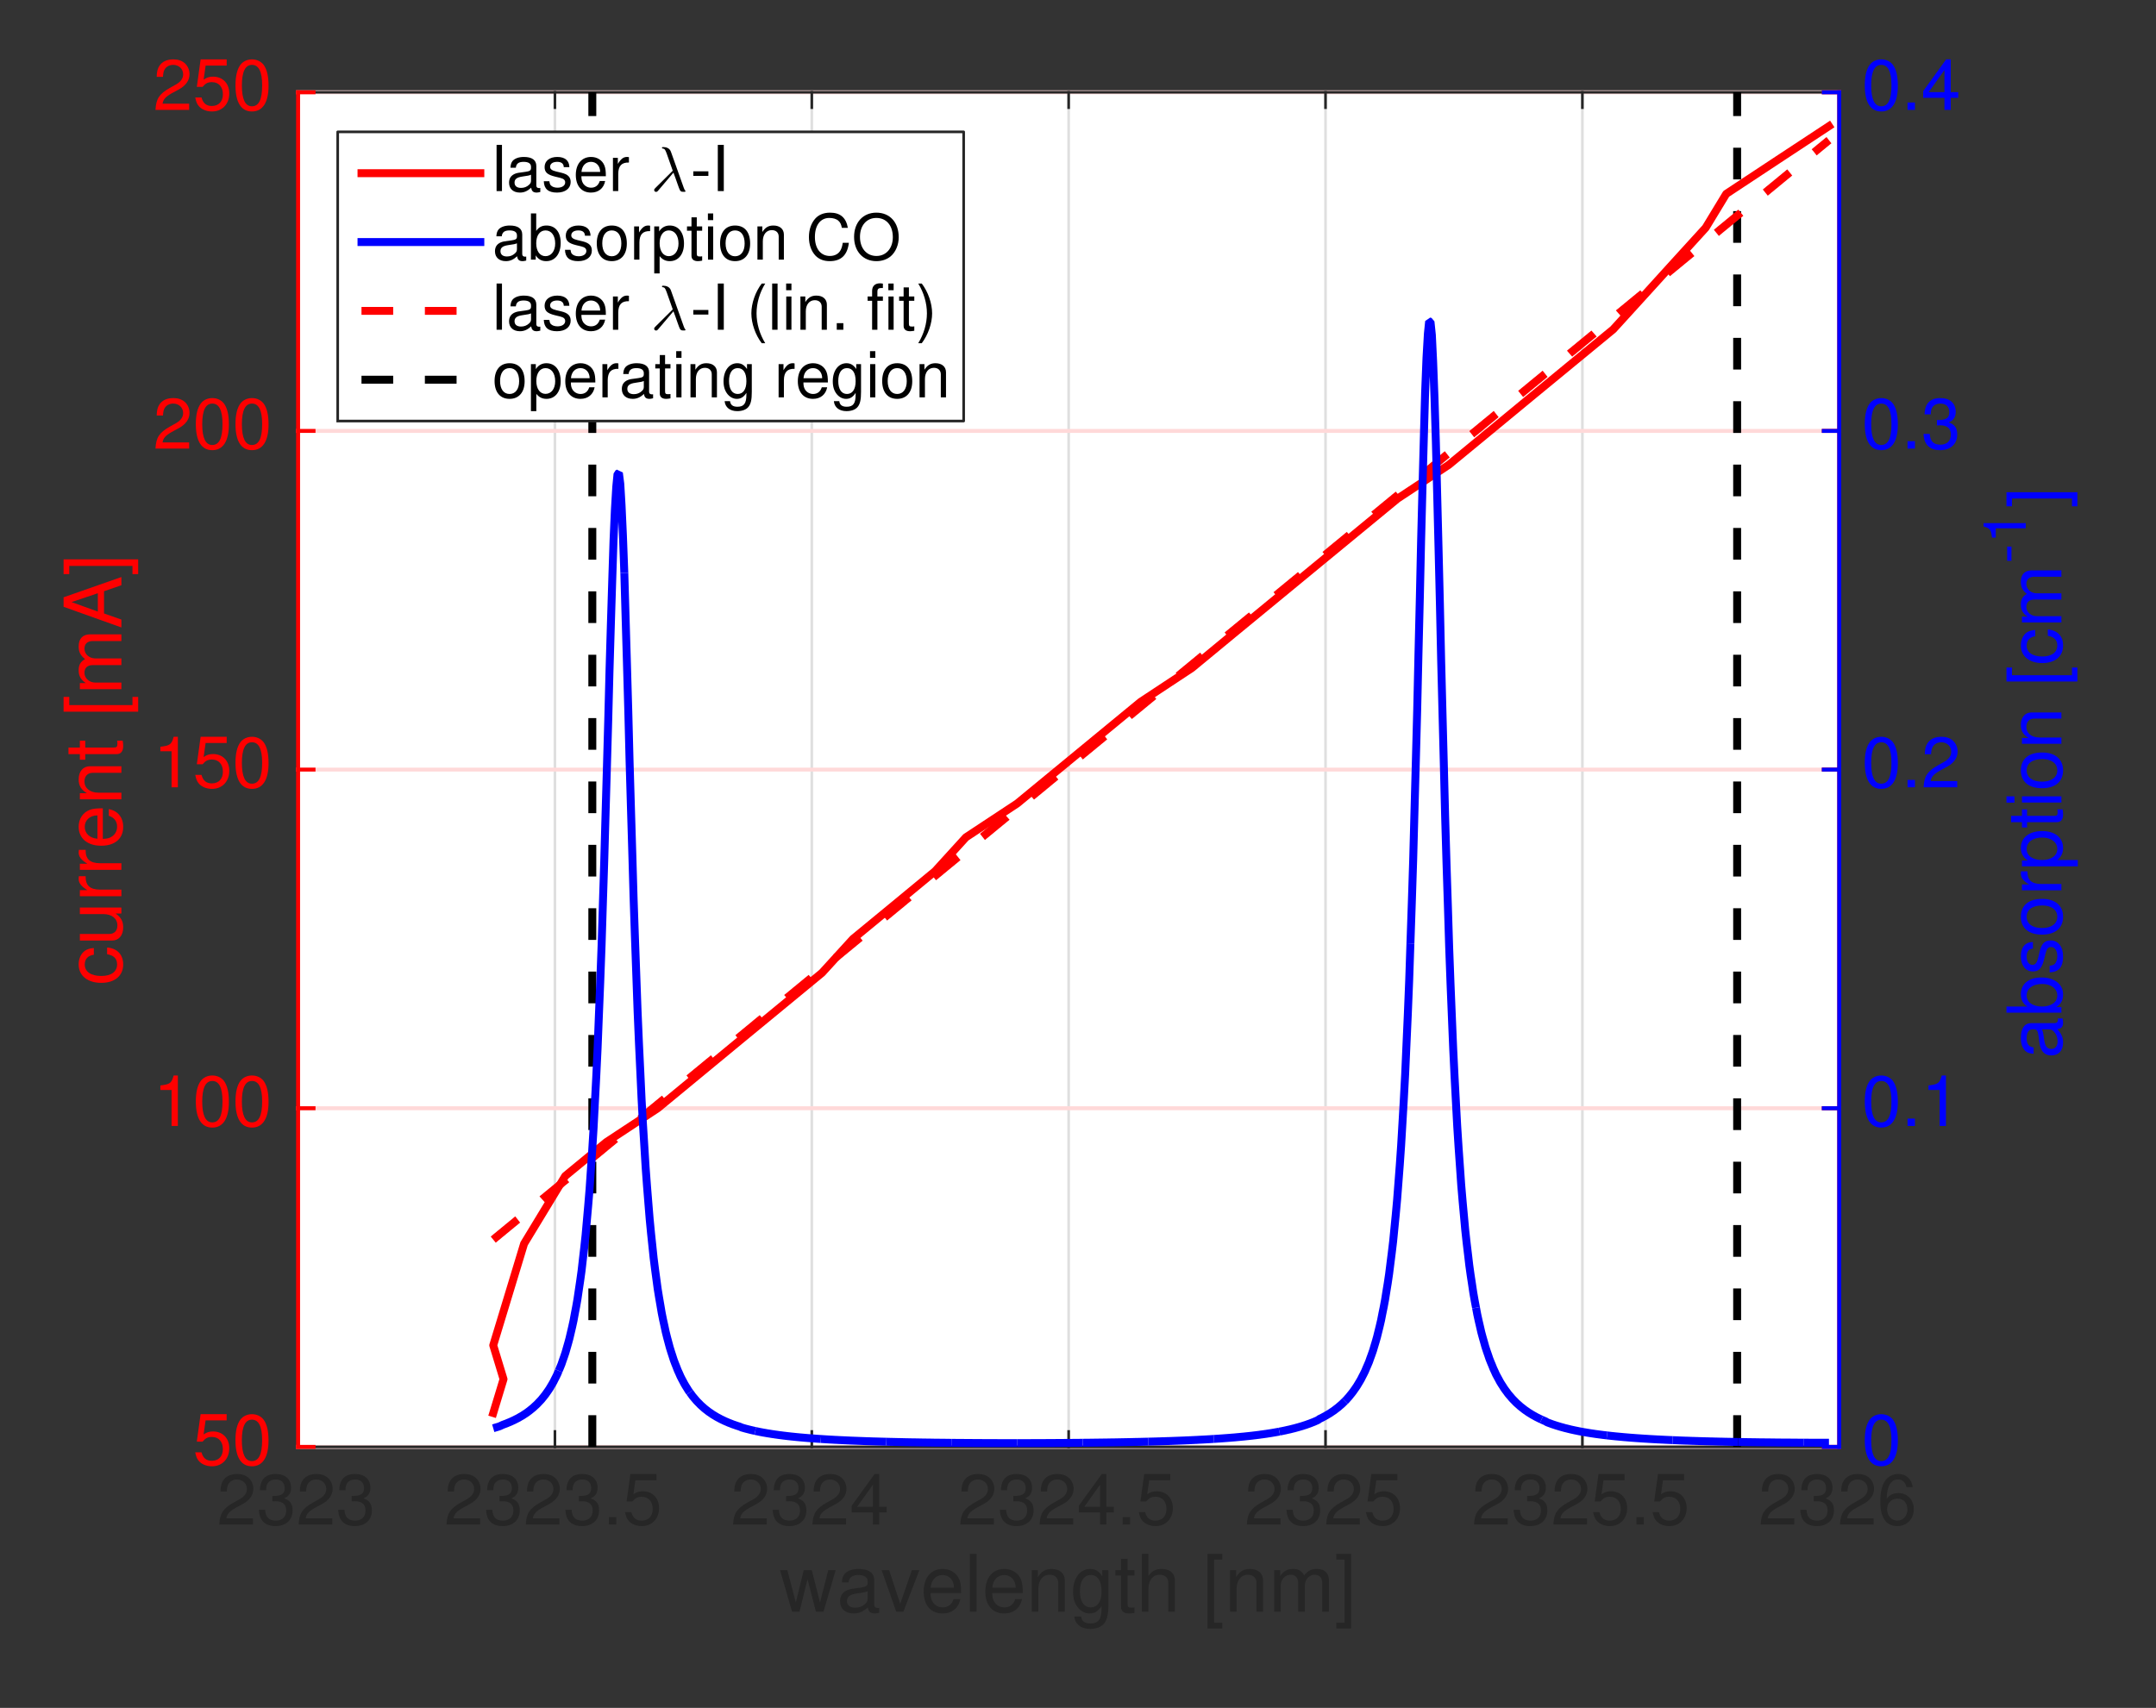 <?xml version="1.0" encoding="UTF-8"?>
<svg xmlns="http://www.w3.org/2000/svg" xmlns:xlink="http://www.w3.org/1999/xlink" width="337.4pt" height="267.34pt" viewBox="0 0 337.4 267.34" version="1.1">
<rect x="0" y="0" width="337.4" height="267.34" fill="#333333" stroke="none"/>
<defs>
<g>
<symbol overflow="visible" id="glyph0-0">
<path style="stroke:none;" d=""/>
</symbol>
<symbol overflow="visible" id="glyph0-1">
<path style="stroke:none;" d="M 6.875 0 L 8.781 -6.5 L 7.625 -6.5 L 6.328 -1.438 L 5.047 -6.5 L 3.781 -6.5 L 2.547 -1.438 L 1.219 -6.5 L 0.078 -6.5 L 1.953 0 L 3.125 0 L 4.375 -5.094 L 5.688 0 Z M 6.875 0 "/>
</symbol>
<symbol overflow="visible" id="glyph0-2">
<path style="stroke:none;" d="M 6.641 -0.609 C 6.531 -0.578 6.469 -0.578 6.422 -0.578 C 6.047 -0.578 5.859 -0.766 5.859 -1.094 L 5.859 -4.906 C 5.859 -6.062 5.016 -6.688 3.406 -6.688 C 2.453 -6.688 1.703 -6.422 1.25 -5.938 C 0.953 -5.594 0.828 -5.219 0.812 -4.578 L 1.844 -4.578 C 1.938 -5.375 2.406 -5.734 3.375 -5.734 C 4.312 -5.734 4.828 -5.391 4.828 -4.766 L 4.828 -4.484 C 4.812 -4.047 4.594 -3.891 3.75 -3.766 C 2.281 -3.578 2.062 -3.531 1.656 -3.375 C 0.906 -3.047 0.516 -2.484 0.516 -1.641 C 0.516 -0.453 1.344 0.281 2.656 0.281 C 3.469 0.281 4.125 0 4.859 -0.672 C 4.938 0 5.266 0.281 5.938 0.281 C 6.156 0.281 6.297 0.266 6.641 0.172 Z M 4.828 -2.047 C 4.828 -1.703 4.734 -1.484 4.422 -1.203 C 4 -0.812 3.484 -0.625 2.875 -0.625 C 2.078 -0.625 1.594 -1 1.594 -1.656 C 1.594 -2.344 2.047 -2.688 3.156 -2.859 C 4.266 -3 4.484 -3.047 4.828 -3.219 Z M 4.828 -2.047 "/>
</symbol>
<symbol overflow="visible" id="glyph0-3">
<path style="stroke:none;" d="M 3.531 0 L 6.031 -6.5 L 4.859 -6.5 L 3.031 -1.234 L 1.297 -6.5 L 0.125 -6.5 L 2.406 0 Z M 3.531 0 "/>
</symbol>
<symbol overflow="visible" id="glyph0-4">
<path style="stroke:none;" d="M 6.359 -2.906 C 6.359 -3.891 6.297 -4.484 6.109 -4.969 C 5.688 -6.047 4.688 -6.688 3.469 -6.688 C 1.656 -6.688 0.5 -5.312 0.5 -3.156 C 0.5 -1.016 1.609 0.281 3.453 0.281 C 4.938 0.281 5.969 -0.562 6.234 -1.969 L 5.188 -1.969 C 4.906 -1.109 4.312 -0.672 3.484 -0.672 C 2.828 -0.672 2.266 -0.969 1.922 -1.516 C 1.672 -1.891 1.594 -2.266 1.578 -2.906 Z M 1.594 -3.75 C 1.688 -4.953 2.422 -5.734 3.469 -5.734 C 4.516 -5.734 5.25 -4.906 5.25 -3.75 Z M 1.594 -3.75 "/>
</symbol>
<symbol overflow="visible" id="glyph0-5">
<path style="stroke:none;" d="M 1.891 -9.047 L 0.844 -9.047 L 0.844 0 L 1.891 0 Z M 1.891 -9.047 "/>
</symbol>
<symbol overflow="visible" id="glyph0-6">
<path style="stroke:none;" d="M 0.875 -6.5 L 0.875 0 L 1.906 0 L 1.906 -3.578 C 1.906 -4.906 2.609 -5.781 3.672 -5.781 C 4.484 -5.781 5.016 -5.281 5.016 -4.5 L 5.016 0 L 6.047 0 L 6.047 -4.906 C 6.047 -6 5.234 -6.688 3.984 -6.688 C 3.016 -6.688 2.391 -6.312 1.828 -5.406 L 1.828 -6.5 Z M 0.875 -6.5 "/>
</symbol>
<symbol overflow="visible" id="glyph0-7">
<path style="stroke:none;" d="M 5.016 -6.5 L 5.016 -5.562 C 4.484 -6.344 3.922 -6.688 3.109 -6.688 C 1.531 -6.688 0.438 -5.219 0.438 -3.141 C 0.438 -2.047 0.688 -1.25 1.25 -0.594 C 1.734 -0.031 2.359 0.281 3.031 0.281 C 3.812 0.281 4.359 -0.062 4.906 -0.875 L 4.906 -0.547 C 4.906 1.188 4.422 1.844 3.141 1.844 C 2.266 1.844 1.797 1.484 1.703 0.75 L 0.641 0.75 C 0.75 1.953 1.703 2.703 3.109 2.703 C 4.062 2.703 4.859 2.391 5.281 1.875 C 5.781 1.266 5.969 0.453 5.969 -1.062 L 5.969 -6.5 Z M 3.203 -5.734 C 4.297 -5.734 4.906 -4.812 4.906 -3.156 C 4.906 -1.594 4.281 -0.672 3.203 -0.672 C 2.141 -0.672 1.516 -1.594 1.516 -3.203 C 1.516 -4.781 2.141 -5.734 3.203 -5.734 Z M 3.203 -5.734 "/>
</symbol>
<symbol overflow="visible" id="glyph0-8">
<path style="stroke:none;" d="M 3.156 -6.5 L 2.078 -6.5 L 2.078 -8.281 L 1.047 -8.281 L 1.047 -6.5 L 0.172 -6.5 L 0.172 -5.656 L 1.047 -5.656 L 1.047 -0.75 C 1.047 -0.078 1.5 0.281 2.312 0.281 C 2.578 0.281 2.797 0.266 3.156 0.203 L 3.156 -0.672 C 3 -0.625 2.859 -0.625 2.656 -0.625 C 2.203 -0.625 2.078 -0.75 2.078 -1.203 L 2.078 -5.656 L 3.156 -5.656 Z M 3.156 -6.5 "/>
</symbol>
<symbol overflow="visible" id="glyph0-9">
<path style="stroke:none;" d="M 0.875 -9.047 L 0.875 0 L 1.891 0 L 1.891 -3.578 C 1.891 -4.906 2.594 -5.781 3.656 -5.781 C 4 -5.781 4.328 -5.688 4.578 -5.5 C 4.875 -5.266 5 -4.969 5 -4.5 L 5 0 L 6.031 0 L 6.031 -4.906 C 6.031 -6 5.25 -6.688 3.984 -6.688 C 3.062 -6.688 2.5 -6.406 1.891 -5.609 L 1.891 -9.047 Z M 0.875 -9.047 "/>
</symbol>
<symbol overflow="visible" id="glyph0-10">
<path style="stroke:none;" d=""/>
</symbol>
<symbol overflow="visible" id="glyph0-11">
<path style="stroke:none;" d="M 3.109 -9.047 L 0.797 -9.047 L 0.797 2.625 L 3.109 2.625 L 3.109 1.734 L 1.828 1.734 L 1.828 -8.156 L 3.109 -8.156 Z M 3.109 -9.047 "/>
</symbol>
<symbol overflow="visible" id="glyph0-12">
<path style="stroke:none;" d="M 0.875 -6.5 L 0.875 0 L 1.906 0 L 1.906 -4.078 C 1.906 -5.031 2.594 -5.781 3.438 -5.781 C 4.203 -5.781 4.641 -5.312 4.641 -4.484 L 4.641 0 L 5.688 0 L 5.688 -4.078 C 5.688 -5.031 6.359 -5.781 7.203 -5.781 C 7.969 -5.781 8.406 -5.297 8.406 -4.484 L 8.406 0 L 9.453 0 L 9.453 -4.875 C 9.453 -6.047 8.781 -6.688 7.562 -6.688 C 6.703 -6.688 6.172 -6.422 5.578 -5.688 C 5.188 -6.391 4.672 -6.688 3.828 -6.688 C 2.953 -6.688 2.375 -6.359 1.828 -5.578 L 1.828 -6.5 Z M 0.875 -6.5 "/>
</symbol>
<symbol overflow="visible" id="glyph0-13">
<path style="stroke:none;" d="M 0.281 2.625 L 2.594 2.625 L 2.594 -9.047 L 0.281 -9.047 L 0.281 -8.156 L 1.562 -8.156 L 1.562 1.734 L 0.281 1.734 Z M 0.281 2.625 "/>
</symbol>
<symbol overflow="visible" id="glyph1-0">
<path style="stroke:none;" d=""/>
</symbol>
<symbol overflow="visible" id="glyph1-1">
<path style="stroke:none;" d="M 5.641 -0.969 L 1.484 -0.969 C 1.578 -1.625 1.938 -2.031 2.906 -2.594 L 4.031 -3.203 C 5.125 -3.797 5.703 -4.625 5.703 -5.594 C 5.703 -6.25 5.438 -6.859 4.969 -7.297 C 4.5 -7.703 3.922 -7.906 3.172 -7.906 C 2.172 -7.906 1.422 -7.562 0.984 -6.891 C 0.703 -6.453 0.578 -5.969 0.562 -5.172 L 1.547 -5.172 C 1.578 -5.703 1.641 -6.031 1.781 -6.281 C 2.031 -6.766 2.547 -7.047 3.141 -7.047 C 4.031 -7.047 4.703 -6.422 4.703 -5.562 C 4.703 -4.938 4.328 -4.406 3.625 -4 L 2.594 -3.422 C 0.953 -2.484 0.469 -1.734 0.375 0 L 5.641 0 Z M 5.641 -0.969 "/>
</symbol>
<symbol overflow="visible" id="glyph1-2">
<path style="stroke:none;" d="M 2.469 -3.625 L 2.594 -3.625 L 3 -3.641 C 4.078 -3.641 4.641 -3.141 4.641 -2.203 C 4.641 -1.203 4.031 -0.609 3 -0.609 C 1.938 -0.609 1.406 -1.156 1.344 -2.297 L 0.359 -2.297 C 0.406 -1.656 0.516 -1.25 0.703 -0.891 C 1.109 -0.141 1.891 0.25 2.969 0.25 C 4.594 0.25 5.641 -0.719 5.641 -2.203 C 5.641 -3.219 5.25 -3.766 4.312 -4.094 C 5.047 -4.391 5.406 -4.938 5.406 -5.734 C 5.406 -7.094 4.5 -7.906 3 -7.906 C 1.406 -7.906 0.562 -7.047 0.531 -5.359 L 1.5 -5.359 C 1.516 -5.828 1.562 -6.109 1.688 -6.344 C 1.906 -6.781 2.406 -7.047 3.016 -7.047 C 3.875 -7.047 4.406 -6.547 4.406 -5.703 C 4.406 -5.141 4.203 -4.812 3.766 -4.625 C 3.5 -4.516 3.156 -4.469 2.469 -4.469 Z M 2.469 -3.625 "/>
</symbol>
<symbol overflow="visible" id="glyph1-3">
<path style="stroke:none;" d="M 2.125 -1.156 L 0.969 -1.156 L 0.969 0 L 2.125 0 Z M 2.125 -1.156 "/>
</symbol>
<symbol overflow="visible" id="glyph1-4">
<path style="stroke:none;" d="M 5.312 -7.906 L 1.234 -7.906 L 0.641 -3.609 L 1.547 -3.609 C 2 -4.156 2.375 -4.344 3 -4.344 C 4.062 -4.344 4.719 -3.609 4.719 -2.438 C 4.719 -1.312 4.062 -0.609 2.984 -0.609 C 2.125 -0.609 1.609 -1.047 1.375 -1.938 L 0.391 -1.938 C 0.531 -1.297 0.641 -0.984 0.875 -0.688 C 1.312 -0.094 2.125 0.25 3.016 0.25 C 4.609 0.25 5.719 -0.906 5.719 -2.578 C 5.719 -4.141 4.688 -5.203 3.172 -5.203 C 2.609 -5.203 2.172 -5.062 1.703 -4.734 L 2.016 -6.938 L 5.312 -6.938 Z M 5.312 -7.906 "/>
</symbol>
<symbol overflow="visible" id="glyph1-5">
<path style="stroke:none;" d="M 3.641 -1.891 L 3.641 0 L 4.625 0 L 4.625 -1.891 L 5.797 -1.891 L 5.797 -2.781 L 4.625 -2.781 L 4.625 -7.906 L 3.906 -7.906 L 0.312 -2.938 L 0.312 -1.891 Z M 3.641 -2.781 L 1.172 -2.781 L 3.641 -6.234 Z M 3.641 -2.781 "/>
</symbol>
<symbol overflow="visible" id="glyph1-6">
<path style="stroke:none;" d="M 5.562 -5.844 C 5.359 -7.141 4.516 -7.906 3.312 -7.906 C 2.438 -7.906 1.656 -7.5 1.188 -6.781 C 0.703 -6.016 0.484 -5.047 0.484 -3.609 C 0.484 -2.266 0.688 -1.422 1.156 -0.719 C 1.578 -0.094 2.266 0.25 3.141 0.25 C 4.641 0.25 5.719 -0.859 5.719 -2.406 C 5.719 -3.875 4.719 -4.922 3.297 -4.922 C 2.516 -4.922 1.906 -4.625 1.484 -4.031 C 1.5 -5.969 2.125 -7.047 3.25 -7.047 C 3.938 -7.047 4.422 -6.609 4.578 -5.844 Z M 3.172 -4.047 C 4.125 -4.047 4.719 -3.391 4.719 -2.328 C 4.719 -1.344 4.047 -0.609 3.141 -0.609 C 2.234 -0.609 1.547 -1.375 1.547 -2.391 C 1.547 -3.375 2.203 -4.047 3.172 -4.047 Z M 3.172 -4.047 "/>
</symbol>
<symbol overflow="visible" id="glyph1-7">
<path style="stroke:none;" d="M 3.062 -7.906 C 2.328 -7.906 1.656 -7.594 1.25 -7.047 C 0.734 -6.344 0.484 -5.281 0.484 -3.828 C 0.484 -1.156 1.375 0.25 3.062 0.25 C 4.734 0.25 5.656 -1.156 5.656 -3.766 C 5.656 -5.297 5.406 -6.328 4.891 -7.047 C 4.469 -7.594 3.812 -7.906 3.062 -7.906 Z M 3.062 -7.047 C 4.125 -7.047 4.656 -5.984 4.656 -3.844 C 4.656 -1.609 4.141 -0.562 3.047 -0.562 C 2.016 -0.562 1.484 -1.656 1.484 -3.812 C 1.484 -5.984 2.016 -7.047 3.062 -7.047 Z M 3.062 -7.047 "/>
</symbol>
<symbol overflow="visible" id="glyph1-8">
<path style="stroke:none;" d="M 2.891 -5.641 L 2.891 0 L 3.875 0 L 3.875 -7.906 L 3.219 -7.906 C 2.875 -6.688 2.656 -6.531 1.141 -6.344 L 1.141 -5.641 Z M 2.891 -5.641 "/>
</symbol>
<symbol overflow="visible" id="glyph2-0">
<path style="stroke:none;" d=""/>
</symbol>
<symbol overflow="visible" id="glyph2-1">
<path style="stroke:none;" d="M -4.312 -5.844 C -4.953 -5.797 -5.359 -5.656 -5.719 -5.406 C -6.328 -4.969 -6.688 -4.188 -6.688 -3.281 C -6.688 -1.516 -5.297 -0.391 -3.141 -0.391 C -1.047 -0.391 0.281 -1.5 0.281 -3.266 C 0.281 -4.812 -0.641 -5.797 -2.234 -5.922 L -2.234 -4.875 C -1.188 -4.703 -0.672 -4.172 -0.672 -3.281 C -0.672 -2.141 -1.594 -1.469 -3.141 -1.469 C -4.766 -1.469 -5.734 -2.141 -5.734 -3.266 C -5.734 -4.125 -5.219 -4.672 -4.312 -4.797 Z M -4.312 -5.844 "/>
</symbol>
<symbol overflow="visible" id="glyph2-2">
<path style="stroke:none;" d="M 0 -5.984 L -6.5 -5.984 L -6.5 -4.953 L -2.812 -4.953 C -1.484 -4.953 -0.625 -4.25 -0.625 -3.172 C -0.625 -2.359 -1.109 -1.844 -1.891 -1.844 L -6.5 -1.844 L -6.5 -0.812 L -1.484 -0.812 C -0.406 -0.812 0.281 -1.609 0.281 -2.875 C 0.281 -3.828 -0.047 -4.438 -0.906 -5.047 L 0 -5.047 Z M 0 -5.984 "/>
</symbol>
<symbol overflow="visible" id="glyph2-3">
<path style="stroke:none;" d="M -6.5 -0.859 L 0 -0.859 L 0 -1.891 L -3.375 -1.891 C -4.938 -1.906 -5.625 -2.562 -5.594 -3.984 L -6.656 -3.984 C -6.672 -3.812 -6.688 -3.703 -6.688 -3.578 C -6.688 -2.922 -6.297 -2.406 -5.328 -1.812 L -6.5 -1.812 Z M -6.5 -0.859 "/>
</symbol>
<symbol overflow="visible" id="glyph2-4">
<path style="stroke:none;" d="M -2.906 -6.359 C -3.891 -6.359 -4.484 -6.297 -4.969 -6.109 C -6.047 -5.688 -6.688 -4.688 -6.688 -3.469 C -6.688 -1.656 -5.312 -0.5 -3.156 -0.5 C -1.016 -0.5 0.281 -1.609 0.281 -3.453 C 0.281 -4.938 -0.562 -5.969 -1.969 -6.234 L -1.969 -5.188 C -1.109 -4.906 -0.672 -4.312 -0.672 -3.484 C -0.672 -2.828 -0.969 -2.266 -1.516 -1.922 C -1.891 -1.672 -2.266 -1.594 -2.906 -1.578 Z M -3.75 -1.594 C -4.953 -1.688 -5.734 -2.422 -5.734 -3.469 C -5.734 -4.516 -4.906 -5.25 -3.75 -5.25 Z M -3.75 -1.594 "/>
</symbol>
<symbol overflow="visible" id="glyph2-5">
<path style="stroke:none;" d="M -6.5 -0.875 L 0 -0.875 L 0 -1.906 L -3.578 -1.906 C -4.906 -1.906 -5.781 -2.609 -5.781 -3.672 C -5.781 -4.484 -5.281 -5.016 -4.5 -5.016 L 0 -5.016 L 0 -6.047 L -4.906 -6.047 C -6 -6.047 -6.688 -5.234 -6.688 -3.984 C -6.688 -3.016 -6.312 -2.391 -5.406 -1.828 L -6.5 -1.828 Z M -6.5 -0.875 "/>
</symbol>
<symbol overflow="visible" id="glyph2-6">
<path style="stroke:none;" d="M -6.5 -3.156 L -6.5 -2.078 L -8.281 -2.078 L -8.281 -1.047 L -6.5 -1.047 L -6.5 -0.172 L -5.656 -0.172 L -5.656 -1.047 L -0.75 -1.047 C -0.078 -1.047 0.281 -1.5 0.281 -2.312 C 0.281 -2.578 0.266 -2.797 0.203 -3.156 L -0.672 -3.156 C -0.625 -3 -0.625 -2.859 -0.625 -2.656 C -0.625 -2.203 -0.75 -2.078 -1.203 -2.078 L -5.656 -2.078 L -5.656 -3.156 Z M -6.5 -3.156 "/>
</symbol>
<symbol overflow="visible" id="glyph2-7">
<path style="stroke:none;" d=""/>
</symbol>
<symbol overflow="visible" id="glyph2-8">
<path style="stroke:none;" d="M -9.047 -3.109 L -9.047 -0.797 L 2.625 -0.797 L 2.625 -3.109 L 1.734 -3.109 L 1.734 -1.828 L -8.156 -1.828 L -8.156 -3.109 Z M -9.047 -3.109 "/>
</symbol>
<symbol overflow="visible" id="glyph2-9">
<path style="stroke:none;" d="M -6.5 -0.875 L 0 -0.875 L 0 -1.906 L -4.078 -1.906 C -5.031 -1.906 -5.781 -2.594 -5.781 -3.438 C -5.781 -4.203 -5.312 -4.641 -4.484 -4.641 L 0 -4.641 L 0 -5.688 L -4.078 -5.688 C -5.031 -5.688 -5.781 -6.359 -5.781 -7.203 C -5.781 -7.969 -5.297 -8.406 -4.484 -8.406 L 0 -8.406 L 0 -9.453 L -4.875 -9.453 C -6.047 -9.453 -6.688 -8.781 -6.688 -7.562 C -6.688 -6.703 -6.422 -6.172 -5.688 -5.578 C -6.391 -5.188 -6.688 -4.672 -6.688 -3.828 C -6.688 -2.953 -6.359 -2.375 -5.578 -1.828 L -6.5 -1.828 Z M -6.5 -0.875 "/>
</symbol>
<symbol overflow="visible" id="glyph2-10">
<path style="stroke:none;" d="M -2.719 -5.875 L 0 -6.812 L 0 -8.094 L -9.047 -4.922 L -9.047 -3.438 L 0 -0.203 L 0 -1.438 L -2.719 -2.391 Z M -3.688 -5.562 L -3.688 -2.688 L -7.797 -4.172 Z M -3.688 -5.562 "/>
</symbol>
<symbol overflow="visible" id="glyph2-11">
<path style="stroke:none;" d="M 2.625 -0.281 L 2.625 -2.594 L -9.047 -2.594 L -9.047 -0.281 L -8.156 -0.281 L -8.156 -1.562 L 1.734 -1.562 L 1.734 -0.281 Z M 2.625 -0.281 "/>
</symbol>
<symbol overflow="visible" id="glyph3-0">
<path style="stroke:none;" d=""/>
</symbol>
<symbol overflow="visible" id="glyph3-1">
<path style="stroke:none;" d="M -0.578 -6.297 C -0.547 -6.203 -0.547 -6.156 -0.547 -6.094 C -0.547 -5.75 -0.734 -5.562 -1.031 -5.562 L -4.672 -5.562 C -5.766 -5.562 -6.344 -4.766 -6.344 -3.234 C -6.344 -2.328 -6.094 -1.609 -5.625 -1.188 C -5.312 -0.906 -4.953 -0.797 -4.344 -0.766 L -4.344 -1.75 C -5.094 -1.844 -5.438 -2.281 -5.438 -3.203 C -5.438 -4.094 -5.109 -4.578 -4.531 -4.578 L -4.266 -4.578 C -3.844 -4.578 -3.688 -4.359 -3.578 -3.562 C -3.406 -2.172 -3.359 -1.953 -3.203 -1.578 C -2.891 -0.859 -2.359 -0.5 -1.562 -0.5 C -0.438 -0.5 0.266 -1.266 0.266 -2.516 C 0.266 -3.297 0 -3.922 -0.641 -4.625 C 0 -4.688 0.266 -5 0.266 -5.625 C 0.266 -5.844 0.25 -5.969 0.172 -6.297 Z M -1.938 -4.578 C -1.609 -4.578 -1.406 -4.484 -1.141 -4.188 C -0.781 -3.797 -0.594 -3.312 -0.594 -2.734 C -0.594 -1.969 -0.953 -1.516 -1.578 -1.516 C -2.234 -1.516 -2.562 -1.938 -2.703 -3 C -2.844 -4.047 -2.891 -4.25 -3.047 -4.578 Z M -1.938 -4.578 "/>
</symbol>
<symbol overflow="visible" id="glyph3-2">
<path style="stroke:none;" d="M -8.594 -0.641 L 0 -0.641 L 0 -1.516 L -0.797 -1.516 C -0.078 -1.984 0.266 -2.609 0.266 -3.469 C 0.266 -5.094 -1.062 -6.156 -3.109 -6.156 C -5.109 -6.156 -6.344 -5.156 -6.344 -3.516 C -6.344 -2.672 -6.031 -2.078 -5.344 -1.609 L -8.594 -1.609 Z M -5.438 -3.328 C -5.438 -4.438 -4.484 -5.141 -3 -5.141 C -1.609 -5.141 -0.641 -4.406 -0.641 -3.328 C -0.641 -2.281 -1.594 -1.609 -3.047 -1.609 C -4.484 -1.609 -5.438 -2.281 -5.438 -3.328 Z M -5.438 -3.328 "/>
</symbol>
<symbol overflow="visible" id="glyph3-3">
<path style="stroke:none;" d="M -4.453 -5.156 C -5.672 -5.141 -6.344 -4.344 -6.344 -2.922 C -6.344 -1.484 -5.609 -0.547 -4.469 -0.547 C -3.5 -0.547 -3.047 -1.047 -2.688 -2.516 L -2.469 -3.422 C -2.297 -4.109 -2.047 -4.375 -1.609 -4.375 C -1.031 -4.375 -0.641 -3.812 -0.641 -2.938 C -0.641 -2.422 -0.797 -1.969 -1.047 -1.719 C -1.219 -1.562 -1.406 -1.5 -1.844 -1.438 L -1.844 -0.406 C -0.406 -0.453 0.266 -1.25 0.266 -2.859 C 0.266 -4.422 -0.5 -5.406 -1.688 -5.406 C -2.609 -5.406 -3.109 -4.891 -3.406 -3.656 L -3.625 -2.719 C -3.812 -1.922 -4.078 -1.578 -4.516 -1.578 C -5.094 -1.578 -5.438 -2.078 -5.438 -2.891 C -5.438 -3.672 -5.094 -4.094 -4.453 -4.125 Z M -4.453 -5.156 "/>
</symbol>
<symbol overflow="visible" id="glyph3-4">
<path style="stroke:none;" d="M -6.344 -3.203 C -6.344 -1.453 -5.109 -0.422 -3.047 -0.422 C -0.953 -0.422 0.266 -1.453 0.266 -3.219 C 0.266 -4.953 -0.969 -6.016 -3 -6.016 C -5.141 -6.016 -6.344 -5 -6.344 -3.203 Z M -5.438 -3.219 C -5.438 -4.328 -4.531 -4.984 -3 -4.984 C -1.547 -4.984 -0.641 -4.297 -0.641 -3.219 C -0.641 -2.125 -1.547 -1.453 -3.047 -1.453 C -4.531 -1.453 -5.438 -2.125 -5.438 -3.219 Z M -5.438 -3.219 "/>
</symbol>
<symbol overflow="visible" id="glyph3-5">
<path style="stroke:none;" d="M -6.172 -0.812 L 0 -0.812 L 0 -1.797 L -3.203 -1.797 C -4.688 -1.812 -5.344 -2.422 -5.312 -3.781 L -6.312 -3.781 C -6.344 -3.609 -6.344 -3.516 -6.344 -3.406 C -6.344 -2.766 -5.969 -2.281 -5.047 -1.719 L -6.172 -1.719 Z M -6.172 -0.812 "/>
</symbol>
<symbol overflow="visible" id="glyph3-6">
<path style="stroke:none;" d="M 2.562 -0.641 L 2.562 -1.625 L -0.641 -1.625 C -0.016 -2.141 0.266 -2.719 0.266 -3.516 C 0.266 -5.125 -1.016 -6.156 -2.984 -6.156 C -5.047 -6.156 -6.344 -5.141 -6.344 -3.516 C -6.344 -2.672 -5.969 -2 -5.25 -1.547 L -6.172 -1.547 L -6.172 -0.641 Z M -5.438 -3.344 C -5.438 -4.438 -4.484 -5.141 -3 -5.141 C -1.609 -5.141 -0.641 -4.422 -0.641 -3.344 C -0.641 -2.297 -1.594 -1.625 -3.047 -1.625 C -4.484 -1.625 -5.438 -2.297 -5.438 -3.344 Z M -5.438 -3.344 "/>
</symbol>
<symbol overflow="visible" id="glyph3-7">
<path style="stroke:none;" d="M -6.172 -3 L -6.172 -1.984 L -7.875 -1.984 L -7.875 -1 L -6.172 -1 L -6.172 -0.172 L -5.375 -0.172 L -5.375 -1 L -0.703 -1 C -0.078 -1 0.266 -1.422 0.266 -2.188 C 0.266 -2.453 0.25 -2.656 0.188 -3 L -0.641 -3 C -0.594 -2.844 -0.594 -2.719 -0.594 -2.516 C -0.594 -2.094 -0.703 -1.984 -1.141 -1.984 L -5.375 -1.984 L -5.375 -3 Z M -6.172 -3 "/>
</symbol>
<symbol overflow="visible" id="glyph3-8">
<path style="stroke:none;" d="M -6.172 -1.766 L -6.172 -0.797 L 0 -0.797 L 0 -1.766 Z M -8.594 -1.766 L -8.594 -0.781 L -7.344 -0.781 L -7.344 -1.766 Z M -8.594 -1.766 "/>
</symbol>
<symbol overflow="visible" id="glyph3-9">
<path style="stroke:none;" d="M -6.172 -0.828 L 0 -0.828 L 0 -1.812 L -3.406 -1.812 C -4.672 -1.812 -5.484 -2.469 -5.484 -3.484 C -5.484 -4.266 -5.016 -4.766 -4.281 -4.766 L 0 -4.766 L 0 -5.734 L -4.672 -5.734 C -5.688 -5.734 -6.344 -4.969 -6.344 -3.781 C -6.344 -2.859 -6 -2.281 -5.141 -1.734 L -6.172 -1.734 Z M -6.172 -0.828 "/>
</symbol>
<symbol overflow="visible" id="glyph3-10">
<path style="stroke:none;" d=""/>
</symbol>
<symbol overflow="visible" id="glyph3-11">
<path style="stroke:none;" d="M -8.594 -2.938 L -8.594 -0.75 L 2.5 -0.75 L 2.5 -2.938 L 1.656 -2.938 L 1.656 -1.734 L -7.734 -1.734 L -7.734 -2.938 Z M -8.594 -2.938 "/>
</symbol>
<symbol overflow="visible" id="glyph3-12">
<path style="stroke:none;" d="M -4.094 -5.547 C -4.703 -5.5 -5.094 -5.375 -5.438 -5.141 C -6.016 -4.719 -6.344 -3.969 -6.344 -3.109 C -6.344 -1.438 -5.031 -0.359 -2.984 -0.359 C -0.984 -0.359 0.266 -1.422 0.266 -3.094 C 0.266 -4.578 -0.609 -5.5 -2.125 -5.625 L -2.125 -4.625 C -1.125 -4.469 -0.641 -3.953 -0.641 -3.125 C -0.641 -2.031 -1.516 -1.391 -2.984 -1.391 C -4.531 -1.391 -5.438 -2.031 -5.438 -3.094 C -5.438 -3.922 -4.953 -4.438 -4.094 -4.562 Z M -4.094 -5.547 "/>
</symbol>
<symbol overflow="visible" id="glyph3-13">
<path style="stroke:none;" d="M -6.172 -0.828 L 0 -0.828 L 0 -1.812 L -3.875 -1.812 C -4.766 -1.812 -5.484 -2.469 -5.484 -3.266 C -5.484 -4 -5.047 -4.406 -4.25 -4.406 L 0 -4.406 L 0 -5.391 L -3.875 -5.391 C -4.766 -5.391 -5.484 -6.047 -5.484 -6.844 C -5.484 -7.562 -5.031 -7.984 -4.25 -7.984 L 0 -7.984 L 0 -8.984 L -4.625 -8.984 C -5.734 -8.984 -6.344 -8.344 -6.344 -7.188 C -6.344 -6.359 -6.109 -5.859 -5.406 -5.297 C -6.062 -4.922 -6.344 -4.438 -6.344 -3.625 C -6.344 -2.797 -6.047 -2.25 -5.297 -1.734 L -6.172 -1.734 Z M -6.172 -0.828 "/>
</symbol>
<symbol overflow="visible" id="glyph3-14">
<path style="stroke:none;" d="M 2.5 -0.266 L 2.5 -2.469 L -8.594 -2.469 L -8.594 -0.266 L -7.734 -0.266 L -7.734 -1.484 L 1.656 -1.484 L 1.656 -0.266 Z M 2.5 -0.266 "/>
</symbol>
<symbol overflow="visible" id="glyph4-0">
<path style="stroke:none;" d=""/>
</symbol>
<symbol overflow="visible" id="glyph4-1">
<path style="stroke:none;" d="M -2.906 -2.641 L -2.906 -0.422 L -2.234 -0.422 L -2.234 -2.641 Z M -2.906 -2.641 "/>
</symbol>
<symbol overflow="visible" id="glyph4-2">
<path style="stroke:none;" d="M -4.688 -2.406 L 0 -2.406 L 0 -3.219 L -6.594 -3.219 L -6.594 -2.688 C -5.578 -2.406 -5.438 -2.219 -5.281 -0.953 L -4.688 -0.953 Z M -4.688 -2.406 "/>
</symbol>
<symbol overflow="visible" id="glyph5-0">
<path style="stroke:none;" d=""/>
</symbol>
<symbol overflow="visible" id="glyph5-1">
<path style="stroke:none;" d="M 1.516 -7.234 L 0.672 -7.234 L 0.672 0 L 1.516 0 Z M 1.516 -7.234 "/>
</symbol>
<symbol overflow="visible" id="glyph5-2">
<path style="stroke:none;" d="M 5.312 -0.484 C 5.219 -0.469 5.172 -0.469 5.125 -0.469 C 4.844 -0.469 4.688 -0.609 4.688 -0.875 L 4.688 -3.922 C 4.688 -4.859 4.016 -5.344 2.734 -5.344 C 1.969 -5.344 1.359 -5.125 1 -4.75 C 0.766 -4.469 0.672 -4.172 0.641 -3.656 L 1.484 -3.656 C 1.547 -4.297 1.922 -4.578 2.703 -4.578 C 3.453 -4.578 3.859 -4.312 3.859 -3.812 L 3.859 -3.594 C 3.844 -3.234 3.672 -3.109 3 -3.016 C 1.828 -2.875 1.641 -2.828 1.328 -2.703 C 0.719 -2.438 0.422 -1.984 0.422 -1.312 C 0.422 -0.359 1.078 0.234 2.125 0.234 C 2.781 0.234 3.297 0 3.891 -0.531 C 3.953 0 4.203 0.234 4.75 0.234 C 4.922 0.234 5.031 0.203 5.312 0.141 Z M 3.859 -1.641 C 3.859 -1.359 3.781 -1.188 3.531 -0.969 C 3.188 -0.656 2.781 -0.5 2.297 -0.5 C 1.656 -0.5 1.281 -0.797 1.281 -1.328 C 1.281 -1.875 1.641 -2.156 2.531 -2.281 C 3.406 -2.406 3.578 -2.438 3.859 -2.562 Z M 3.859 -1.641 "/>
</symbol>
<symbol overflow="visible" id="glyph5-3">
<path style="stroke:none;" d="M 4.344 -3.75 C 4.328 -4.766 3.656 -5.344 2.453 -5.344 C 1.25 -5.344 0.469 -4.719 0.469 -3.766 C 0.469 -2.953 0.891 -2.562 2.109 -2.266 L 2.891 -2.078 C 3.469 -1.938 3.688 -1.719 3.688 -1.359 C 3.688 -0.859 3.203 -0.531 2.484 -0.531 C 2.031 -0.531 1.656 -0.672 1.453 -0.891 C 1.312 -1.031 1.266 -1.188 1.203 -1.547 L 0.344 -1.547 C 0.375 -0.344 1.047 0.234 2.406 0.234 C 3.719 0.234 4.547 -0.422 4.547 -1.422 C 4.547 -2.188 4.125 -2.625 3.078 -2.875 L 2.297 -3.062 C 1.625 -3.219 1.328 -3.438 1.328 -3.797 C 1.328 -4.281 1.75 -4.578 2.438 -4.578 C 3.094 -4.578 3.453 -4.297 3.469 -3.75 Z M 4.344 -3.75 "/>
</symbol>
<symbol overflow="visible" id="glyph5-4">
<path style="stroke:none;" d="M 5.094 -2.328 C 5.094 -3.109 5.031 -3.594 4.875 -3.984 C 4.547 -4.828 3.75 -5.344 2.781 -5.344 C 1.328 -5.344 0.391 -4.25 0.391 -2.531 C 0.391 -0.812 1.297 0.234 2.766 0.234 C 3.953 0.234 4.766 -0.453 4.984 -1.578 L 4.141 -1.578 C 3.922 -0.891 3.453 -0.531 2.781 -0.531 C 2.266 -0.531 1.812 -0.781 1.531 -1.203 C 1.344 -1.516 1.266 -1.812 1.266 -2.328 Z M 1.281 -3 C 1.344 -3.953 1.938 -4.578 2.766 -4.578 C 3.609 -4.578 4.203 -3.922 4.203 -3 Z M 1.281 -3 "/>
</symbol>
<symbol overflow="visible" id="glyph5-5">
<path style="stroke:none;" d="M 0.688 -5.203 L 0.688 0 L 1.516 0 L 1.516 -2.703 C 1.531 -3.953 2.047 -4.5 3.188 -4.469 L 3.188 -5.312 C 3.047 -5.344 2.969 -5.344 2.875 -5.344 C 2.328 -5.344 1.922 -5.031 1.453 -4.25 L 1.453 -5.203 Z M 0.688 -5.203 "/>
</symbol>
<symbol overflow="visible" id="glyph5-6">
<path style="stroke:none;" d=""/>
</symbol>
<symbol overflow="visible" id="glyph5-7">
<path style="stroke:none;" d="M 2.812 -3.094 L 0.453 -3.094 L 0.453 -2.375 L 2.812 -2.375 Z M 2.812 -3.094 "/>
</symbol>
<symbol overflow="visible" id="glyph5-8">
<path style="stroke:none;" d="M 1.922 -7.234 L 0.984 -7.234 L 0.984 0 L 1.922 0 Z M 1.922 -7.234 "/>
</symbol>
<symbol overflow="visible" id="glyph5-9">
<path style="stroke:none;" d="M 0.531 -7.234 L 0.531 0 L 1.281 0 L 1.281 -0.672 C 1.672 -0.062 2.203 0.234 2.922 0.234 C 4.297 0.234 5.188 -0.891 5.188 -2.625 C 5.188 -4.312 4.344 -5.344 2.969 -5.344 C 2.25 -5.344 1.75 -5.078 1.359 -4.5 L 1.359 -7.234 Z M 2.812 -4.578 C 3.734 -4.578 4.328 -3.766 4.328 -2.531 C 4.328 -1.344 3.703 -0.547 2.812 -0.547 C 1.922 -0.547 1.359 -1.344 1.359 -2.562 C 1.359 -3.781 1.922 -4.578 2.812 -4.578 Z M 2.812 -4.578 "/>
</symbol>
<symbol overflow="visible" id="glyph5-10">
<path style="stroke:none;" d="M 2.703 -5.344 C 1.234 -5.344 0.359 -4.312 0.359 -2.562 C 0.359 -0.797 1.234 0.234 2.703 0.234 C 4.172 0.234 5.062 -0.812 5.062 -2.516 C 5.062 -4.328 4.203 -5.344 2.703 -5.344 Z M 2.703 -4.578 C 3.641 -4.578 4.203 -3.812 4.203 -2.531 C 4.203 -1.297 3.625 -0.531 2.703 -0.531 C 1.781 -0.531 1.219 -1.297 1.219 -2.562 C 1.219 -3.812 1.781 -4.578 2.703 -4.578 Z M 2.703 -4.578 "/>
</symbol>
<symbol overflow="visible" id="glyph5-11">
<path style="stroke:none;" d="M 0.531 2.156 L 1.375 2.156 L 1.375 -0.547 C 1.812 -0.016 2.297 0.234 2.969 0.234 C 4.312 0.234 5.188 -0.859 5.188 -2.516 C 5.188 -4.25 4.328 -5.344 2.953 -5.344 C 2.25 -5.344 1.688 -5.031 1.297 -4.422 L 1.297 -5.203 L 0.531 -5.203 Z M 2.812 -4.578 C 3.734 -4.578 4.328 -3.766 4.328 -2.531 C 4.328 -1.344 3.719 -0.547 2.812 -0.547 C 1.938 -0.547 1.375 -1.344 1.375 -2.562 C 1.375 -3.781 1.938 -4.578 2.812 -4.578 Z M 2.812 -4.578 "/>
</symbol>
<symbol overflow="visible" id="glyph5-12">
<path style="stroke:none;" d="M 2.516 -5.203 L 1.672 -5.203 L 1.672 -6.625 L 0.844 -6.625 L 0.844 -5.203 L 0.141 -5.203 L 0.141 -4.531 L 0.844 -4.531 L 0.844 -0.594 C 0.844 -0.062 1.203 0.234 1.844 0.234 C 2.062 0.234 2.25 0.203 2.516 0.156 L 2.516 -0.531 C 2.406 -0.5 2.297 -0.5 2.125 -0.5 C 1.766 -0.5 1.672 -0.594 1.672 -0.969 L 1.672 -4.531 L 2.516 -4.531 Z M 2.516 -5.203 "/>
</symbol>
<symbol overflow="visible" id="glyph5-13">
<path style="stroke:none;" d="M 1.484 -5.203 L 0.672 -5.203 L 0.672 0 L 1.484 0 Z M 1.484 -7.234 L 0.656 -7.234 L 0.656 -6.188 L 1.484 -6.188 Z M 1.484 -7.234 "/>
</symbol>
<symbol overflow="visible" id="glyph5-14">
<path style="stroke:none;" d="M 0.688 -5.203 L 0.688 0 L 1.531 0 L 1.531 -2.875 C 1.531 -3.922 2.078 -4.625 2.938 -4.625 C 3.594 -4.625 4.016 -4.234 4.016 -3.609 L 4.016 0 L 4.828 0 L 4.828 -3.922 C 4.828 -4.797 4.188 -5.344 3.188 -5.344 C 2.406 -5.344 1.922 -5.047 1.453 -4.328 L 1.453 -5.203 Z M 0.688 -5.203 "/>
</symbol>
<symbol overflow="visible" id="glyph5-15">
<path style="stroke:none;" d="M 6.562 -4.984 C 6.281 -6.578 5.375 -7.359 3.781 -7.359 C 2.812 -7.359 2.031 -7.047 1.484 -6.453 C 0.828 -5.734 0.469 -4.703 0.469 -3.531 C 0.469 -2.344 0.844 -1.312 1.516 -0.609 C 2.078 -0.047 2.797 0.234 3.734 0.234 C 5.5 0.234 6.5 -0.719 6.719 -2.641 L 5.766 -2.641 C 5.688 -2.141 5.594 -1.812 5.438 -1.516 C 5.141 -0.922 4.531 -0.578 3.75 -0.578 C 2.312 -0.578 1.406 -1.734 1.406 -3.547 C 1.406 -5.391 2.266 -6.531 3.672 -6.531 C 4.25 -6.531 4.797 -6.375 5.094 -6.078 C 5.375 -5.828 5.516 -5.531 5.625 -4.984 Z M 6.562 -4.984 "/>
</symbol>
<symbol overflow="visible" id="glyph5-16">
<path style="stroke:none;" d="M 3.859 -7.359 C 1.781 -7.359 0.375 -5.828 0.375 -3.562 C 0.375 -1.297 1.781 0.234 3.875 0.234 C 4.75 0.234 5.531 -0.047 6.109 -0.531 C 6.891 -1.203 7.359 -2.328 7.359 -3.5 C 7.359 -5.828 5.984 -7.359 3.859 -7.359 Z M 3.859 -6.531 C 5.422 -6.531 6.438 -5.359 6.438 -3.516 C 6.438 -1.781 5.391 -0.578 3.875 -0.578 C 2.328 -0.578 1.297 -1.781 1.297 -3.562 C 1.297 -5.344 2.328 -6.531 3.859 -6.531 Z M 3.859 -6.531 "/>
</symbol>
<symbol overflow="visible" id="glyph5-17">
<path style="stroke:none;" d="M 2.344 -7.234 C 1.344 -5.938 0.719 -4.125 0.719 -2.562 C 0.719 -1 1.344 0.797 2.344 2.109 L 2.891 2.109 C 2.016 0.688 1.531 -0.984 1.531 -2.562 C 1.531 -4.141 2.016 -5.828 2.891 -7.234 Z M 2.344 -7.234 "/>
</symbol>
<symbol overflow="visible" id="glyph5-18">
<path style="stroke:none;" d="M 1.891 -1.031 L 0.859 -1.031 L 0.859 0 L 1.891 0 Z M 1.891 -1.031 "/>
</symbol>
<symbol overflow="visible" id="glyph5-19">
<path style="stroke:none;" d="M 2.562 -5.203 L 1.703 -5.203 L 1.703 -6.016 C 1.703 -6.359 1.891 -6.531 2.266 -6.531 C 2.344 -6.531 2.375 -6.531 2.562 -6.531 L 2.562 -7.219 C 2.375 -7.25 2.266 -7.266 2.094 -7.266 C 1.328 -7.266 0.875 -6.828 0.875 -6.078 L 0.875 -5.203 L 0.172 -5.203 L 0.172 -4.531 L 0.875 -4.531 L 0.875 0 L 1.703 0 L 1.703 -4.531 L 2.562 -4.531 Z M 2.562 -5.203 "/>
</symbol>
<symbol overflow="visible" id="glyph5-20">
<path style="stroke:none;" d="M 0.922 2.109 C 1.922 0.797 2.547 -1 2.547 -2.562 C 2.547 -4.125 1.922 -5.938 0.922 -7.234 L 0.375 -7.234 C 1.25 -5.812 1.734 -4.141 1.734 -2.562 C 1.734 -0.984 1.25 0.688 0.375 2.109 Z M 0.922 2.109 "/>
</symbol>
<symbol overflow="visible" id="glyph5-21">
<path style="stroke:none;" d="M 4.016 -5.203 L 4.016 -4.438 C 3.594 -5.062 3.141 -5.344 2.484 -5.344 C 1.219 -5.344 0.344 -4.172 0.344 -2.516 C 0.344 -1.641 0.562 -1 1 -0.469 C 1.391 -0.016 1.891 0.234 2.422 0.234 C 3.047 0.234 3.5 -0.047 3.922 -0.703 L 3.922 -0.438 C 3.922 0.953 3.547 1.469 2.516 1.469 C 1.812 1.469 1.438 1.188 1.359 0.594 L 0.516 0.594 C 0.594 1.562 1.359 2.156 2.484 2.156 C 3.25 2.156 3.891 1.922 4.234 1.5 C 4.625 1.016 4.766 0.359 4.766 -0.859 L 4.766 -5.203 Z M 2.562 -4.578 C 3.438 -4.578 3.922 -3.844 3.922 -2.531 C 3.922 -1.266 3.422 -0.531 2.562 -0.531 C 1.703 -0.531 1.203 -1.281 1.203 -2.562 C 1.203 -3.828 1.703 -4.578 2.562 -4.578 Z M 2.562 -4.578 "/>
</symbol>
<symbol overflow="visible" id="glyph6-0">
<path style="stroke:none;" d=""/>
</symbol>
<symbol overflow="visible" id="glyph6-1">
<path style="stroke:none;" d="M 3.547 -2.891 C 3.953 -1.859 4.422 -0.344 4.578 -0.109 C 4.75 0.109 4.844 0.109 5.109 0.109 L 5.328 0.109 C 5.422 0.094 5.438 0.047 5.438 0.016 C 5.438 -0.016 5.422 -0.047 5.391 -0.078 C 5.281 -0.188 5.234 -0.344 5.156 -0.531 L 3.141 -6.188 C 2.922 -6.75 2.391 -6.891 1.922 -6.891 C 1.875 -6.891 1.75 -6.891 1.75 -6.781 C 1.75 -6.703 1.828 -6.672 1.828 -6.672 C 2.156 -6.625 2.234 -6.562 2.484 -5.891 L 3.438 -3.188 L 0.703 -0.469 C 0.578 -0.344 0.531 -0.281 0.531 -0.156 C 0.531 0.016 0.672 0.125 0.828 0.125 C 0.984 0.125 1.078 0.016 1.156 -0.078 Z M 3.547 -2.891 "/>
</symbol>
<symbol overflow="visible" id="glyph7-0">
<path style="stroke:none;" d="M 7.25 -3.859 C 7.25 -3.598 7.176 -3.367 7.031 -3.172 C 6.844 -2.941 6.594 -2.828 6.281 -2.828 C 6.125 -2.828 5.969 -2.863 5.812 -2.938 C 5.969 -3 6.047 -3.117 6.047 -3.297 C 6.047 -3.504 5.93 -3.609 5.703 -3.609 C 5.297 -3.609 5.023 -3.336 4.891 -2.797 L 4.312 -2.797 C 4.395 -3.473 4.629 -4 5.016 -4.375 C 5.336 -4.695 5.711 -4.859 6.141 -4.859 C 6.516 -4.859 6.801 -4.75 7 -4.531 C 7.164 -4.352 7.25 -4.129 7.25 -3.859 Z M 4.766 -5.875 C 4.766 -5.75 4.633 -5.344 4.375 -4.656 C 4.113 -3.969 3.984 -3.348 3.984 -2.797 L 3.516 -2.797 C 3.516 -3.348 3.379 -3.969 3.109 -4.656 C 2.848 -5.344 2.719 -5.75 2.719 -5.875 C 2.719 -6.094 2.852 -6.312 3.125 -6.531 C 3.332 -6.707 3.539 -6.879 3.75 -7.047 C 3.957 -6.879 4.164 -6.707 4.375 -6.531 C 4.633 -6.312 4.766 -6.094 4.766 -5.875 Z M 5.328 -2.328 C 5.328 -2.18 5.266 -2.109 5.141 -2.109 L 2.359 -2.109 C 2.234 -2.109 2.172 -2.18 2.172 -2.328 C 2.172 -2.473 2.234 -2.547 2.359 -2.547 L 5.141 -2.547 C 5.266 -2.547 5.328 -2.473 5.328 -2.328 Z M 5.688 0 C 5.383 -0.051 5.102 -0.25 4.844 -0.594 C 4.562 -0.945 4.391 -1.367 4.328 -1.859 L 4.875 -1.859 C 4.969 -1.129 5.238 -0.508 5.688 0 Z M 3.172 -2.797 L 2.609 -2.797 C 2.473 -3.336 2.203 -3.609 1.797 -3.609 C 1.566 -3.609 1.453 -3.504 1.453 -3.297 C 1.453 -3.117 1.531 -3 1.688 -2.938 C 1.531 -2.863 1.367 -2.828 1.203 -2.828 C 0.891 -2.828 0.645 -2.941 0.469 -3.172 C 0.32 -3.367 0.25 -3.598 0.25 -3.859 C 0.25 -4.129 0.328 -4.352 0.484 -4.531 C 0.691 -4.75 0.984 -4.859 1.359 -4.859 C 1.785 -4.859 2.16 -4.695 2.484 -4.375 C 2.867 -4 3.098 -3.473 3.172 -2.797 Z M 4.078 -1.047 C 4.078 -0.828 4.039 -0.562 3.969 -0.25 C 3.906 0.051 3.832 0.285 3.75 0.453 C 3.664 0.285 3.586 0.051 3.516 -0.25 C 3.441 -0.562 3.406 -0.828 3.406 -1.047 C 3.406 -1.266 3.441 -1.535 3.516 -1.859 L 3.984 -1.859 C 4.047 -1.535 4.078 -1.266 4.078 -1.047 Z M 3.172 -1.859 C 3.098 -1.367 2.926 -0.945 2.656 -0.594 C 2.395 -0.25 2.109 -0.051 1.797 0 C 2.254 -0.508 2.531 -1.129 2.625 -1.859 Z M 3.172 -1.859 "/>
</symbol>
<symbol overflow="visible" id="glyph7-1">
<path style="stroke:none;" d="M 4.547 -0.016 L 4.5 0.047 C 4.039 0.016 3.484 0 2.828 0 C 2.191 0 1.52 0.016 0.812 0.047 L 0.75 -0.016 L 0.75 -0.312 L 0.812 -0.359 C 0.977 -0.379 1.141 -0.395 1.297 -0.406 C 1.578 -0.426 1.754 -0.453 1.828 -0.484 C 1.879 -0.516 1.926 -0.578 1.969 -0.672 C 2.031 -0.816 2.062 -1.43 2.062 -2.516 L 2.062 -3.734 C 2.062 -4.098 2.055 -4.555 2.047 -5.109 L 2.031 -5.469 C 2.031 -5.633 2 -5.719 1.938 -5.719 C 1.906 -5.719 1.805 -5.68 1.641 -5.609 C 1.203 -5.398 0.82 -5.219 0.5 -5.062 L 0.438 -5.094 C 0.414 -5.281 0.383 -5.488 0.344 -5.719 L 0.344 -5.766 C 1.238 -6.016 2.238 -6.352 3.344 -6.781 L 3.453 -6.703 C 3.441 -6.516 3.422 -6.227 3.391 -5.844 C 3.391 -5.707 3.383 -5.328 3.375 -4.703 L 3.359 -2.797 C 3.359 -1.422 3.379 -0.68 3.422 -0.578 C 3.453 -0.504 3.5 -0.461 3.562 -0.453 C 3.688 -0.422 3.992 -0.391 4.484 -0.359 L 4.547 -0.312 Z M 4.547 -0.016 "/>
</symbol>
</g>
<clipPath id="clip1">
  <path d="M 223 267 L 228 267 L 228 267.34 L 223 267.34 Z M 223 267 "/>
</clipPath>
</defs>
<g id="surface1">
<path style=" stroke:none;fill-rule:nonzero;fill:rgb(100%,100%,100%);fill-opacity:1;" d="M 46.656 226.48 L 287.871 226.48 L 287.871 14.41 L 46.656 14.41 Z M 46.656 226.48 "/>
<path style="fill:none;stroke-width:6.67;stroke-linecap:square;stroke-linejoin:round;stroke:rgb(87.305%,87.305%,87.305%);stroke-opacity:1;stroke-miterlimit:10;" d="M 610.024 479.991 L 610.024 3899.984 " transform="matrix(0.062,0,0,-0.062,8.829,256.244)"/>
<path style="fill:none;stroke-width:6.67;stroke-linecap:square;stroke-linejoin:round;stroke:rgb(87.305%,87.305%,87.305%);stroke-opacity:1;stroke-miterlimit:10;" d="M 1258.304 479.991 L 1258.304 3899.984 " transform="matrix(0.062,0,0,-0.062,8.829,256.244)"/>
<path style="fill:none;stroke-width:6.67;stroke-linecap:square;stroke-linejoin:round;stroke:rgb(87.305%,87.305%,87.305%);stroke-opacity:1;stroke-miterlimit:10;" d="M 1906.647 479.991 L 1906.647 3899.984 " transform="matrix(0.062,0,0,-0.062,8.829,256.244)"/>
<path style="fill:none;stroke-width:6.67;stroke-linecap:square;stroke-linejoin:round;stroke:rgb(87.305%,87.305%,87.305%);stroke-opacity:1;stroke-miterlimit:10;" d="M 2554.991 479.991 L 2554.991 3899.984 " transform="matrix(0.062,0,0,-0.062,8.829,256.244)"/>
<path style="fill:none;stroke-width:6.67;stroke-linecap:square;stroke-linejoin:round;stroke:rgb(87.305%,87.305%,87.305%);stroke-opacity:1;stroke-miterlimit:10;" d="M 3203.334 479.991 L 3203.334 3899.984 " transform="matrix(0.062,0,0,-0.062,8.829,256.244)"/>
<path style="fill:none;stroke-width:6.67;stroke-linecap:square;stroke-linejoin:round;stroke:rgb(87.305%,87.305%,87.305%);stroke-opacity:1;stroke-miterlimit:10;" d="M 3851.678 479.991 L 3851.678 3899.984 " transform="matrix(0.062,0,0,-0.062,8.829,256.244)"/>
<path style="fill:none;stroke-width:6.67;stroke-linecap:square;stroke-linejoin:round;stroke:rgb(87.305%,87.305%,87.305%);stroke-opacity:1;stroke-miterlimit:10;" d="M 4500.021 479.991 L 4500.021 3899.984 " transform="matrix(0.062,0,0,-0.062,8.829,256.244)"/>
<path style="fill:none;stroke-width:10;stroke-linecap:square;stroke-linejoin:round;stroke:rgb(100%,85.156%,85.156%);stroke-opacity:1;stroke-miterlimit:10;" d="M 4500.021 479.991 L 610.024 479.991 " transform="matrix(0.062,0,0,-0.062,8.829,256.244)"/>
<path style="fill:none;stroke-width:10;stroke-linecap:square;stroke-linejoin:round;stroke:rgb(100%,85.156%,85.156%);stroke-opacity:1;stroke-miterlimit:10;" d="M 4500.021 1335.021 L 610.024 1335.021 " transform="matrix(0.062,0,0,-0.062,8.829,256.244)"/>
<path style="fill:none;stroke-width:10;stroke-linecap:square;stroke-linejoin:round;stroke:rgb(100%,85.156%,85.156%);stroke-opacity:1;stroke-miterlimit:10;" d="M 4500.021 2189.987 L 610.024 2189.987 " transform="matrix(0.062,0,0,-0.062,8.829,256.244)"/>
<path style="fill:none;stroke-width:10;stroke-linecap:square;stroke-linejoin:round;stroke:rgb(100%,85.156%,85.156%);stroke-opacity:1;stroke-miterlimit:10;" d="M 4500.021 3045.017 L 610.024 3045.017 " transform="matrix(0.062,0,0,-0.062,8.829,256.244)"/>
<path style="fill:none;stroke-width:10;stroke-linecap:square;stroke-linejoin:round;stroke:rgb(100%,85.156%,85.156%);stroke-opacity:1;stroke-miterlimit:10;" d="M 4500.021 3899.984 L 610.024 3899.984 " transform="matrix(0.062,0,0,-0.062,8.829,256.244)"/>
<g style="fill:rgb(14.893%,14.893%,14.893%);fill-opacity:1;">
  <use xlink:href="#glyph0-1" x="121.996" y="252.276"/>
  <use xlink:href="#glyph0-2" x="130.95" y="252.276"/>
  <use xlink:href="#glyph0-3" x="137.845" y="252.276"/>
  <use xlink:href="#glyph0-4" x="144.046" y="252.276"/>
  <use xlink:href="#glyph0-5" x="150.942" y="252.276"/>
  <use xlink:href="#glyph0-4" x="153.695" y="252.276"/>
  <use xlink:href="#glyph0-6" x="160.59" y="252.276"/>
  <use xlink:href="#glyph0-7" x="167.486" y="252.276"/>
  <use xlink:href="#glyph0-8" x="174.381" y="252.276"/>
  <use xlink:href="#glyph0-9" x="177.829" y="252.276"/>
  <use xlink:href="#glyph0-10" x="184.724" y="252.276"/>
  <use xlink:href="#glyph0-11" x="188.172" y="252.276"/>
  <use xlink:href="#glyph0-6" x="191.619" y="252.276"/>
  <use xlink:href="#glyph0-12" x="198.515" y="252.276"/>
  <use xlink:href="#glyph0-13" x="208.846" y="252.276"/>
</g>
<path style="fill:none;stroke-width:6.67;stroke-linecap:square;stroke-linejoin:round;stroke:rgb(14.893%,14.893%,14.893%);stroke-opacity:1;stroke-miterlimit:10;" d="M 610.024 479.991 L 4500.021 479.991 " transform="matrix(0.062,0,0,-0.062,8.829,256.244)"/>
<path style="fill:none;stroke-width:6.67;stroke-linecap:square;stroke-linejoin:round;stroke:rgb(14.893%,14.893%,14.893%);stroke-opacity:1;stroke-miterlimit:10;" d="M 610.024 3899.984 L 4500.021 3899.984 " transform="matrix(0.062,0,0,-0.062,8.829,256.244)"/>
<path style="fill:none;stroke-width:6.67;stroke-linecap:square;stroke-linejoin:round;stroke:rgb(14.893%,14.893%,14.893%);stroke-opacity:1;stroke-miterlimit:10;" d="M 610.024 479.991 L 610.024 518.922 " transform="matrix(0.062,0,0,-0.062,8.829,256.244)"/>
<path style="fill:none;stroke-width:6.67;stroke-linecap:square;stroke-linejoin:round;stroke:rgb(14.893%,14.893%,14.893%);stroke-opacity:1;stroke-miterlimit:10;" d="M 1258.304 479.991 L 1258.304 518.922 " transform="matrix(0.062,0,0,-0.062,8.829,256.244)"/>
<path style="fill:none;stroke-width:6.67;stroke-linecap:square;stroke-linejoin:round;stroke:rgb(14.893%,14.893%,14.893%);stroke-opacity:1;stroke-miterlimit:10;" d="M 1906.647 479.991 L 1906.647 518.922 " transform="matrix(0.062,0,0,-0.062,8.829,256.244)"/>
<path style="fill:none;stroke-width:6.67;stroke-linecap:square;stroke-linejoin:round;stroke:rgb(14.893%,14.893%,14.893%);stroke-opacity:1;stroke-miterlimit:10;" d="M 2554.991 479.991 L 2554.991 518.922 " transform="matrix(0.062,0,0,-0.062,8.829,256.244)"/>
<path style="fill:none;stroke-width:6.67;stroke-linecap:square;stroke-linejoin:round;stroke:rgb(14.893%,14.893%,14.893%);stroke-opacity:1;stroke-miterlimit:10;" d="M 3203.334 479.991 L 3203.334 518.922 " transform="matrix(0.062,0,0,-0.062,8.829,256.244)"/>
<path style="fill:none;stroke-width:6.67;stroke-linecap:square;stroke-linejoin:round;stroke:rgb(14.893%,14.893%,14.893%);stroke-opacity:1;stroke-miterlimit:10;" d="M 3851.678 479.991 L 3851.678 518.922 " transform="matrix(0.062,0,0,-0.062,8.829,256.244)"/>
<path style="fill:none;stroke-width:6.67;stroke-linecap:square;stroke-linejoin:round;stroke:rgb(14.893%,14.893%,14.893%);stroke-opacity:1;stroke-miterlimit:10;" d="M 4500.021 479.991 L 4500.021 518.922 " transform="matrix(0.062,0,0,-0.062,8.829,256.244)"/>
<path style="fill:none;stroke-width:6.67;stroke-linecap:square;stroke-linejoin:round;stroke:rgb(14.893%,14.893%,14.893%);stroke-opacity:1;stroke-miterlimit:10;" d="M 610.024 3899.984 L 610.024 3861.116 " transform="matrix(0.062,0,0,-0.062,8.829,256.244)"/>
<path style="fill:none;stroke-width:6.67;stroke-linecap:square;stroke-linejoin:round;stroke:rgb(14.893%,14.893%,14.893%);stroke-opacity:1;stroke-miterlimit:10;" d="M 1258.304 3899.984 L 1258.304 3861.116 " transform="matrix(0.062,0,0,-0.062,8.829,256.244)"/>
<path style="fill:none;stroke-width:6.67;stroke-linecap:square;stroke-linejoin:round;stroke:rgb(14.893%,14.893%,14.893%);stroke-opacity:1;stroke-miterlimit:10;" d="M 1906.647 3899.984 L 1906.647 3861.116 " transform="matrix(0.062,0,0,-0.062,8.829,256.244)"/>
<path style="fill:none;stroke-width:6.67;stroke-linecap:square;stroke-linejoin:round;stroke:rgb(14.893%,14.893%,14.893%);stroke-opacity:1;stroke-miterlimit:10;" d="M 2554.991 3899.984 L 2554.991 3861.116 " transform="matrix(0.062,0,0,-0.062,8.829,256.244)"/>
<path style="fill:none;stroke-width:6.67;stroke-linecap:square;stroke-linejoin:round;stroke:rgb(14.893%,14.893%,14.893%);stroke-opacity:1;stroke-miterlimit:10;" d="M 3203.334 3899.984 L 3203.334 3861.116 " transform="matrix(0.062,0,0,-0.062,8.829,256.244)"/>
<path style="fill:none;stroke-width:6.67;stroke-linecap:square;stroke-linejoin:round;stroke:rgb(14.893%,14.893%,14.893%);stroke-opacity:1;stroke-miterlimit:10;" d="M 3851.678 3899.984 L 3851.678 3861.116 " transform="matrix(0.062,0,0,-0.062,8.829,256.244)"/>
<path style="fill:none;stroke-width:6.67;stroke-linecap:square;stroke-linejoin:round;stroke:rgb(14.893%,14.893%,14.893%);stroke-opacity:1;stroke-miterlimit:10;" d="M 4500.021 3899.984 L 4500.021 3861.116 " transform="matrix(0.062,0,0,-0.062,8.829,256.244)"/>
<g style="fill:rgb(14.893%,14.893%,14.893%);fill-opacity:1;">
  <use xlink:href="#glyph1-1" x="33.943" y="238.634"/>
  <use xlink:href="#glyph1-2" x="40.149" y="238.634"/>
  <use xlink:href="#glyph1-1" x="46.355" y="238.634"/>
  <use xlink:href="#glyph1-2" x="52.561" y="238.634"/>
</g>
<g style="fill:rgb(14.893%,14.893%,14.893%);fill-opacity:1;">
  <use xlink:href="#glyph1-1" x="69.495" y="238.634"/>
  <use xlink:href="#glyph1-2" x="75.701" y="238.634"/>
  <use xlink:href="#glyph1-1" x="81.906" y="238.634"/>
  <use xlink:href="#glyph1-2" x="88.112" y="238.634"/>
  <use xlink:href="#glyph1-3" x="94.318" y="238.634"/>
  <use xlink:href="#glyph1-4" x="97.421" y="238.634"/>
</g>
<g style="fill:rgb(14.893%,14.893%,14.893%);fill-opacity:1;">
  <use xlink:href="#glyph1-1" x="114.348" y="238.634"/>
  <use xlink:href="#glyph1-2" x="120.554" y="238.634"/>
  <use xlink:href="#glyph1-1" x="126.76" y="238.634"/>
  <use xlink:href="#glyph1-5" x="132.966" y="238.634"/>
</g>
<g style="fill:rgb(14.893%,14.893%,14.893%);fill-opacity:1;">
  <use xlink:href="#glyph1-1" x="149.9" y="238.634"/>
  <use xlink:href="#glyph1-2" x="156.106" y="238.634"/>
  <use xlink:href="#glyph1-1" x="162.311" y="238.634"/>
  <use xlink:href="#glyph1-5" x="168.517" y="238.634"/>
  <use xlink:href="#glyph1-3" x="174.723" y="238.634"/>
  <use xlink:href="#glyph1-4" x="177.826" y="238.634"/>
</g>
<g style="fill:rgb(14.893%,14.893%,14.893%);fill-opacity:1;">
  <use xlink:href="#glyph1-1" x="194.753" y="238.634"/>
  <use xlink:href="#glyph1-2" x="200.959" y="238.634"/>
  <use xlink:href="#glyph1-1" x="207.165" y="238.634"/>
  <use xlink:href="#glyph1-4" x="213.37" y="238.634"/>
</g>
<g style="fill:rgb(14.893%,14.893%,14.893%);fill-opacity:1;">
  <use xlink:href="#glyph1-1" x="230.305" y="238.634"/>
  <use xlink:href="#glyph1-2" x="236.511" y="238.634"/>
  <use xlink:href="#glyph1-1" x="242.717" y="238.634"/>
  <use xlink:href="#glyph1-4" x="248.922" y="238.634"/>
  <use xlink:href="#glyph1-3" x="255.128" y="238.634"/>
  <use xlink:href="#glyph1-4" x="258.231" y="238.634"/>
</g>
<g style="fill:rgb(14.893%,14.893%,14.893%);fill-opacity:1;">
  <use xlink:href="#glyph1-1" x="275.158" y="238.634"/>
  <use xlink:href="#glyph1-2" x="281.364" y="238.634"/>
  <use xlink:href="#glyph1-1" x="287.57" y="238.634"/>
  <use xlink:href="#glyph1-6" x="293.776" y="238.634"/>
</g>
<g style="fill:rgb(100%,0%,0%);fill-opacity:1;">
  <use xlink:href="#glyph2-1" x="18.997" y="154.239"/>
  <use xlink:href="#glyph2-2" x="18.997" y="148.039"/>
  <use xlink:href="#glyph2-3" x="18.997" y="141.143"/>
  <use xlink:href="#glyph2-3" x="18.997" y="137.013"/>
  <use xlink:href="#glyph2-4" x="18.997" y="132.884"/>
  <use xlink:href="#glyph2-5" x="18.997" y="125.988"/>
  <use xlink:href="#glyph2-6" x="18.997" y="119.093"/>
  <use xlink:href="#glyph2-7" x="18.997" y="115.645"/>
  <use xlink:href="#glyph2-8" x="18.997" y="112.197"/>
  <use xlink:href="#glyph2-9" x="18.997" y="108.75"/>
  <use xlink:href="#glyph2-10" x="18.997" y="98.419"/>
  <use xlink:href="#glyph2-11" x="18.997" y="90.147"/>
</g>
<path style="fill:none;stroke-width:10;stroke-linecap:square;stroke-linejoin:round;stroke:rgb(100%,0%,0%);stroke-opacity:1;stroke-miterlimit:10;" d="M 610.024 479.991 L 610.024 3899.984 " transform="matrix(0.062,0,0,-0.062,8.829,256.244)"/>
<path style="fill:none;stroke-width:10;stroke-linecap:square;stroke-linejoin:round;stroke:rgb(100%,0%,0%);stroke-opacity:1;stroke-miterlimit:10;" d="M 4500.021 479.991 L 4500.021 3899.984 " transform="matrix(0.062,0,0,-0.062,8.829,256.244)"/>
<path style="fill:none;stroke-width:10;stroke-linecap:square;stroke-linejoin:round;stroke:rgb(100%,0%,0%);stroke-opacity:1;stroke-miterlimit:10;" d="M 610.024 479.991 L 648.954 479.991 " transform="matrix(0.062,0,0,-0.062,8.829,256.244)"/>
<path style="fill:none;stroke-width:10;stroke-linecap:square;stroke-linejoin:round;stroke:rgb(100%,0%,0%);stroke-opacity:1;stroke-miterlimit:10;" d="M 610.024 1335.021 L 648.954 1335.021 " transform="matrix(0.062,0,0,-0.062,8.829,256.244)"/>
<path style="fill:none;stroke-width:10;stroke-linecap:square;stroke-linejoin:round;stroke:rgb(100%,0%,0%);stroke-opacity:1;stroke-miterlimit:10;" d="M 610.024 2189.987 L 648.954 2189.987 " transform="matrix(0.062,0,0,-0.062,8.829,256.244)"/>
<path style="fill:none;stroke-width:10;stroke-linecap:square;stroke-linejoin:round;stroke:rgb(100%,0%,0%);stroke-opacity:1;stroke-miterlimit:10;" d="M 610.024 3045.017 L 648.954 3045.017 " transform="matrix(0.062,0,0,-0.062,8.829,256.244)"/>
<path style="fill:none;stroke-width:10;stroke-linecap:square;stroke-linejoin:round;stroke:rgb(100%,0%,0%);stroke-opacity:1;stroke-miterlimit:10;" d="M 610.024 3899.984 L 648.954 3899.984 " transform="matrix(0.062,0,0,-0.062,8.829,256.244)"/>
<path style="fill:none;stroke-width:10;stroke-linecap:square;stroke-linejoin:round;stroke:rgb(100%,0%,0%);stroke-opacity:1;stroke-miterlimit:10;" d="M 4500.021 479.991 L 4461.09 479.991 " transform="matrix(0.062,0,0,-0.062,8.829,256.244)"/>
<path style="fill:none;stroke-width:10;stroke-linecap:square;stroke-linejoin:round;stroke:rgb(100%,0%,0%);stroke-opacity:1;stroke-miterlimit:10;" d="M 4500.021 1335.021 L 4461.09 1335.021 " transform="matrix(0.062,0,0,-0.062,8.829,256.244)"/>
<path style="fill:none;stroke-width:10;stroke-linecap:square;stroke-linejoin:round;stroke:rgb(100%,0%,0%);stroke-opacity:1;stroke-miterlimit:10;" d="M 4500.021 2189.987 L 4461.09 2189.987 " transform="matrix(0.062,0,0,-0.062,8.829,256.244)"/>
<path style="fill:none;stroke-width:10;stroke-linecap:square;stroke-linejoin:round;stroke:rgb(100%,0%,0%);stroke-opacity:1;stroke-miterlimit:10;" d="M 4500.021 3045.017 L 4461.09 3045.017 " transform="matrix(0.062,0,0,-0.062,8.829,256.244)"/>
<path style="fill:none;stroke-width:10;stroke-linecap:square;stroke-linejoin:round;stroke:rgb(100%,0%,0%);stroke-opacity:1;stroke-miterlimit:10;" d="M 4500.021 3899.984 L 4461.09 3899.984 " transform="matrix(0.062,0,0,-0.062,8.829,256.244)"/>
<g style="fill:rgb(100%,0%,0%);fill-opacity:1;">
  <use xlink:href="#glyph1-4" x="30.158" y="229.27"/>
  <use xlink:href="#glyph1-7" x="36.364" y="229.27"/>
</g>
<g style="fill:rgb(100%,0%,0%);fill-opacity:1;">
  <use xlink:href="#glyph1-8" x="23.958" y="176.253"/>
  <use xlink:href="#glyph1-7" x="30.163" y="176.253"/>
  <use xlink:href="#glyph1-7" x="36.369" y="176.253"/>
</g>
<g style="fill:rgb(100%,0%,0%);fill-opacity:1;">
  <use xlink:href="#glyph1-8" x="23.958" y="123.235"/>
  <use xlink:href="#glyph1-4" x="30.163" y="123.235"/>
  <use xlink:href="#glyph1-7" x="36.369" y="123.235"/>
</g>
<g style="fill:rgb(100%,0%,0%);fill-opacity:1;">
  <use xlink:href="#glyph1-1" x="23.958" y="70.217"/>
  <use xlink:href="#glyph1-7" x="30.163" y="70.217"/>
  <use xlink:href="#glyph1-7" x="36.369" y="70.217"/>
</g>
<g style="fill:rgb(100%,0%,0%);fill-opacity:1;">
  <use xlink:href="#glyph1-1" x="23.958" y="17.2"/>
  <use xlink:href="#glyph1-4" x="30.163" y="17.2"/>
  <use xlink:href="#glyph1-7" x="36.369" y="17.2"/>
</g>
<path style="fill:none;stroke-width:20;stroke-linecap:square;stroke-linejoin:round;stroke:rgb(100%,0%,0%);stroke-opacity:1;stroke-miterlimit:10;" d="M 1102.581 565.475 L 1128.535 651.022 L 1102.581 736.506 L 1154.488 907.474 L 1180.442 993.022 L 1232.35 1078.506 L 1284.321 1163.99 L 1388.136 1249.474 L 1517.906 1335.021 L 1621.47 1420.505 L 1724.97 1505.989 L 1828.786 1591.473 L 1932.601 1677.02 L 2010.526 1762.504 L 2114.342 1847.988 L 2217.842 1933.472 L 2295.704 2019.019 L 2425.221 2104.503 L 2632.852 2275.471 L 2736.731 2361.019 L 2866.186 2446.503 L 2969.686 2531.987 L 3073.565 2617.471 L 3177.38 2703.018 L 3385.011 2873.986 L 3514.529 2959.47 L 3618.345 3045.017 L 3721.845 3130.501 L 3825.724 3215.985 L 3929.539 3301.469 L 4007.401 3387.016 L 4085.011 3472.5 L 4162.872 3557.984 L 4214.78 3643.531 L 4344.235 3729.016 L 4474.067 3814.5 " transform="matrix(0.062,0,0,-0.062,8.829,256.244)"/>
<path style="fill:none;stroke-width:20;stroke-linecap:butt;stroke-linejoin:bevel;stroke:rgb(0%,0%,0%);stroke-opacity:1;stroke-dasharray:80,80;stroke-miterlimit:10;" d="M 1352.67 479.991 L 1352.67 3899.984 " transform="matrix(0.062,0,0,-0.062,8.829,256.244)"/>
<path style="fill:none;stroke-width:20;stroke-linecap:butt;stroke-linejoin:bevel;stroke:rgb(0%,0%,0%);stroke-opacity:1;stroke-dasharray:80,80;stroke-miterlimit:10;" d="M 4242.309 479.991 L 4242.309 3899.984 " transform="matrix(0.062,0,0,-0.062,8.829,256.244)"/>
<path style="fill:none;stroke-width:20;stroke-linecap:butt;stroke-linejoin:bevel;stroke:rgb(100%,0%,0%);stroke-opacity:1;stroke-dasharray:80,80;stroke-miterlimit:10;" d="M 1102.581 1003.29 L 1106.045 1006.124 L 1109.258 1008.896 L 1116.188 1014.44 L 1119.337 1017.212 L 1122.865 1019.983 L 1126.33 1022.755 L 1129.479 1025.527 L 1132.944 1028.299 L 1136.472 1031.133 L 1139.622 1033.905 L 1146.551 1039.449 L 1149.764 1042.221 L 1156.693 1047.764 L 1159.906 1050.536 L 1163.371 1053.371 L 1166.835 1056.079 L 1169.985 1058.914 L 1173.513 1061.686 L 1176.978 1064.458 L 1180.127 1067.23 L 1183.592 1070.001 L 1187.12 1072.773 L 1190.27 1075.545 L 1193.734 1078.317 L 1196.947 1081.151 L 1203.876 1086.695 L 1207.026 1089.467 L 1210.554 1092.238 L 1214.019 1095.01 L 1217.168 1097.782 L 1220.633 1100.554 L 1224.161 1103.326 L 1227.311 1106.16 L 1234.24 1111.704 L 1237.453 1114.476 L 1244.382 1120.019 L 1247.595 1122.791 L 1254.524 1128.335 L 1257.674 1131.106 L 1261.202 1133.941 L 1264.667 1136.713 L 1267.816 1139.485 L 1271.281 1142.256 L 1274.809 1145.028 L 1277.958 1147.8 L 1281.423 1150.572 L 1284.951 1153.344 L 1288.101 1156.115 L 1291.565 1158.95 L 1295.03 1161.722 L 1298.243 1164.494 L 1305.172 1170.037 L 1308.322 1172.809 L 1311.85 1175.581 L 1315.314 1178.353 L 1318.464 1181.124 L 1321.929 1183.959 L 1325.457 1186.731 L 1328.606 1189.503 L 1332.071 1192.274 L 1335.599 1195.046 L 1338.748 1197.818 L 1342.213 1200.59 L 1345.741 1203.361 L 1348.891 1206.133 L 1352.355 1208.905 L 1355.82 1211.74 L 1358.97 1214.512 L 1362.498 1217.283 L 1365.962 1220.055 L 1369.112 1222.827 L 1372.64 1225.599 L 1376.104 1228.37 L 1379.254 1231.142 L 1382.719 1233.914 L 1385.932 1236.749 L 1392.861 1242.292 L 1396.011 1245.064 L 1399.539 1247.836 L 1403.003 1250.608 L 1406.153 1253.379 L 1409.681 1256.151 L 1413.145 1258.923 L 1416.295 1261.695 L 1419.76 1264.53 L 1423.288 1267.301 L 1426.437 1270.073 L 1429.902 1272.845 L 1433.43 1275.617 L 1436.58 1278.388 L 1443.509 1283.932 L 1446.659 1286.704 L 1450.186 1289.538 L 1453.651 1292.31 L 1456.801 1295.082 L 1460.329 1297.854 L 1463.793 1300.626 L 1466.943 1303.397 L 1470.408 1306.169 L 1473.936 1308.941 L 1477.085 1311.713 L 1480.55 1314.547 L 1484.078 1317.319 L 1487.227 1320.091 L 1494.157 1325.635 L 1497.37 1328.406 L 1504.299 1333.95 L 1507.449 1336.722 L 1510.977 1339.493 L 1514.441 1342.328 L 1517.591 1345.1 L 1521.119 1347.872 L 1524.583 1350.644 L 1527.733 1353.415 L 1531.198 1356.187 L 1534.726 1358.959 L 1537.875 1361.731 L 1541.34 1364.502 L 1544.805 1367.337 L 1548.018 1370.109 L 1554.947 1375.652 L 1558.097 1378.424 L 1561.624 1381.196 L 1565.089 1383.968 L 1568.239 1386.74 L 1571.767 1389.511 L 1574.916 1392.283 L 1578.381 1395.118 L 1581.846 1397.89 L 1585.059 1400.661 L 1591.988 1406.205 L 1595.138 1408.977 L 1598.665 1411.749 L 1602.13 1414.52 L 1605.28 1417.292 L 1608.808 1420.127 L 1612.272 1422.899 L 1615.422 1425.67 L 1618.887 1428.442 L 1622.414 1431.214 L 1625.564 1433.986 L 1632.494 1439.529 L 1635.706 1442.301 L 1639.171 1445.136 L 1642.636 1447.908 L 1645.786 1450.679 L 1649.313 1453.451 L 1652.778 1456.223 L 1655.928 1458.995 L 1659.455 1461.767 L 1662.92 1464.538 L 1666.07 1467.31 L 1669.535 1470.082 L 1673.062 1472.917 L 1676.212 1475.688 L 1683.142 1481.232 L 1686.354 1484.004 L 1693.284 1489.547 L 1696.433 1492.319 L 1699.961 1495.091 L 1703.426 1497.926 L 1706.576 1500.697 L 1710.103 1503.469 L 1713.568 1506.241 L 1716.718 1509.013 L 1720.183 1511.784 L 1723.71 1514.556 L 1726.86 1517.328 L 1733.789 1522.872 L 1737.002 1525.706 L 1743.932 1531.25 L 1747.144 1534.022 L 1754.074 1539.565 L 1757.224 1542.337 L 1760.751 1545.109 L 1763.901 1547.881 L 1767.366 1550.715 L 1770.83 1553.487 L 1774.043 1556.259 L 1780.973 1561.802 L 1784.122 1564.574 L 1787.65 1567.346 L 1791.115 1570.118 L 1794.265 1572.889 L 1797.792 1575.724 L 1801.257 1578.496 L 1804.407 1581.268 L 1807.871 1584.04 L 1811.399 1586.811 L 1814.549 1589.583 L 1818.014 1592.355 L 1821.541 1595.127 L 1824.691 1597.961 L 1828.156 1600.67 L 1831.62 1603.505 L 1834.833 1606.277 L 1841.763 1611.82 L 1844.912 1614.592 L 1848.44 1617.364 L 1851.905 1620.136 L 1855.055 1622.907 L 1858.519 1625.679 L 1862.047 1628.514 L 1865.197 1631.286 L 1868.661 1634.058 L 1872.189 1636.829 L 1875.339 1639.601 L 1882.268 1645.145 L 1885.481 1647.916 L 1888.946 1650.751 L 1892.411 1653.523 L 1895.56 1656.295 L 1899.088 1659.066 L 1902.553 1661.838 L 1905.702 1664.61 L 1909.23 1667.382 L 1912.695 1670.154 L 1915.845 1672.925 L 1919.309 1675.697 L 1922.837 1678.469 L 1925.987 1681.304 L 1932.916 1686.847 L 1936.129 1689.619 L 1943.058 1695.163 L 1946.271 1697.934 L 1949.736 1700.706 L 1952.886 1703.541 L 1956.35 1706.313 L 1959.878 1709.084 L 1963.028 1711.856 L 1969.957 1717.4 L 1973.17 1720.172 L 1980.099 1725.715 L 1983.249 1728.55 L 1986.777 1731.259 L 1990.242 1734.093 L 1993.391 1736.865 L 1996.919 1739.637 L 2000.384 1742.409 L 2003.534 1745.181 L 2006.998 1747.952 L 2010.526 1750.724 L 2013.676 1753.496 L 2017.14 1756.331 L 2020.605 1759.102 L 2023.818 1761.874 L 2030.747 1767.418 L 2033.96 1770.189 L 2040.89 1775.733 L 2044.039 1778.505 L 2047.567 1781.34 L 2051.032 1784.111 L 2054.181 1786.883 L 2057.646 1789.655 L 2061.174 1792.427 L 2064.324 1795.198 L 2071.253 1800.742 L 2074.466 1803.514 L 2077.931 1806.286 L 2081.395 1809.12 L 2084.608 1811.892 L 2091.537 1817.436 L 2094.687 1820.207 L 2098.215 1822.979 L 2101.68 1825.751 L 2104.829 1828.523 L 2108.294 1831.295 L 2111.822 1834.129 L 2114.972 1836.901 L 2121.901 1842.445 L 2125.114 1845.216 L 2132.043 1850.76 L 2135.256 1853.532 L 2138.721 1856.303 L 2141.87 1859.138 L 2145.335 1861.91 L 2148.863 1864.682 L 2152.012 1867.454 L 2158.942 1872.997 L 2162.155 1875.769 L 2169.084 1881.312 L 2172.297 1884.084 L 2175.762 1886.919 L 2179.226 1889.691 L 2182.376 1892.463 L 2185.904 1895.234 L 2189.368 1898.006 L 2192.518 1900.778 L 2195.983 1903.55 L 2199.511 1906.321 L 2202.66 1909.093 L 2206.125 1911.928 L 2209.59 1914.7 L 2212.803 1917.472 L 2219.732 1923.015 L 2222.945 1925.787 L 2229.874 1931.33 L 2233.024 1934.102 L 2236.552 1936.874 L 2240.016 1939.709 L 2243.166 1942.48 L 2246.631 1945.252 L 2250.159 1948.024 L 2253.308 1950.796 L 2256.773 1953.568 L 2260.301 1956.339 L 2263.45 1959.111 L 2266.915 1961.883 L 2270.38 1964.718 L 2273.593 1967.489 L 2280.522 1973.033 L 2283.672 1975.805 L 2287.2 1978.577 L 2290.664 1981.348 L 2293.814 1984.12 L 2297.279 1986.892 L 2300.806 1989.727 L 2303.956 1992.498 L 2307.421 1995.27 L 2310.949 1998.042 L 2314.098 2000.814 L 2317.563 2003.586 L 2320.713 2006.357 L 2324.241 2009.129 L 2327.705 2011.901 L 2330.855 2014.673 L 2334.32 2017.507 L 2337.847 2020.279 L 2340.997 2023.051 L 2344.462 2025.823 L 2347.99 2028.595 L 2351.139 2031.366 L 2358.069 2036.91 L 2361.282 2039.682 L 2364.746 2042.516 L 2368.211 2045.288 L 2371.361 2048.06 L 2374.888 2050.832 L 2378.353 2053.603 L 2381.503 2056.375 L 2385.031 2059.147 L 2388.495 2061.919 L 2391.645 2064.691 L 2395.11 2067.462 L 2398.637 2070.297 L 2401.787 2073.069 L 2405.252 2075.841 L 2408.78 2078.612 L 2411.929 2081.384 L 2418.859 2086.928 L 2422.009 2089.7 L 2425.536 2092.471 L 2429.001 2095.306 L 2432.151 2098.078 L 2435.678 2100.85 L 2439.143 2103.621 L 2442.293 2106.393 L 2445.758 2109.165 L 2449.285 2111.937 L 2452.435 2114.709 L 2455.9 2117.48 L 2459.428 2120.315 L 2462.577 2123.087 L 2469.507 2128.63 L 2472.719 2131.402 L 2479.649 2136.946 L 2482.799 2139.717 L 2486.326 2142.489 L 2489.791 2145.261 L 2492.941 2148.096 L 2496.406 2150.868 L 2499.933 2153.639 L 2503.083 2156.411 L 2506.548 2159.183 L 2509.76 2161.955 L 2516.69 2167.498 L 2519.84 2170.27 L 2523.367 2173.105 L 2526.832 2175.877 L 2529.982 2178.648 L 2533.447 2181.42 L 2536.974 2184.192 L 2540.124 2186.964 L 2543.589 2189.735 L 2547.116 2192.507 L 2550.266 2195.279 L 2553.731 2198.051 L 2557.196 2200.886 L 2560.408 2203.657 L 2567.338 2209.201 L 2570.488 2211.973 L 2574.015 2214.744 L 2577.48 2217.516 L 2580.63 2220.288 L 2584.094 2223.06 L 2587.622 2225.894 L 2590.772 2228.666 L 2594.237 2231.438 L 2597.764 2234.21 L 2600.914 2236.982 L 2607.844 2242.525 L 2611.056 2245.297 L 2614.521 2248.069 L 2617.986 2250.903 L 2621.135 2253.675 L 2624.663 2256.447 L 2628.128 2259.219 L 2631.278 2261.991 L 2634.805 2264.762 L 2638.27 2267.534 L 2641.42 2270.306 L 2644.884 2273.141 L 2648.412 2275.849 L 2651.562 2278.684 L 2658.491 2284.228 L 2661.704 2287 L 2668.634 2292.543 L 2671.783 2295.315 L 2675.311 2298.087 L 2678.776 2300.921 L 2681.925 2303.693 L 2685.453 2306.465 L 2688.918 2309.237 L 2692.068 2312.009 L 2695.532 2314.78 L 2698.745 2317.552 L 2705.675 2323.096 L 2708.824 2325.93 L 2712.352 2328.702 L 2715.817 2331.474 L 2718.966 2334.246 L 2722.431 2337.017 L 2725.959 2339.789 L 2729.109 2342.561 L 2732.573 2345.333 L 2736.101 2348.105 L 2739.251 2350.876 L 2742.716 2353.711 L 2746.18 2356.483 L 2749.393 2359.255 L 2756.322 2364.798 L 2759.472 2367.57 L 2763 2370.342 L 2766.465 2373.114 L 2769.614 2375.885 L 2773.142 2378.72 L 2776.607 2381.492 L 2779.757 2384.264 L 2783.221 2387.035 L 2786.749 2389.807 L 2789.899 2392.579 L 2793.363 2395.351 L 2796.891 2398.123 L 2800.041 2400.894 L 2803.506 2403.729 L 2806.97 2406.501 L 2810.12 2409.273 L 2813.648 2412.044 L 2817.113 2414.816 L 2820.262 2417.588 L 2823.79 2420.36 L 2827.255 2423.131 L 2830.404 2425.903 L 2833.869 2428.675 L 2837.397 2431.51 L 2840.547 2434.282 L 2844.011 2437.053 L 2847.539 2439.825 L 2850.689 2442.597 L 2857.618 2448.14 L 2860.831 2450.912 L 2864.296 2453.684 L 2867.76 2456.519 L 2870.91 2459.291 L 2874.438 2462.062 L 2877.903 2464.834 L 2881.052 2467.606 L 2884.58 2470.378 L 2887.73 2473.149 L 2894.659 2478.693 L 2897.809 2481.465 L 2901.337 2484.3 L 2904.801 2487.071 L 2907.951 2489.843 L 2911.479 2492.615 L 2914.944 2495.387 L 2918.093 2498.158 L 2921.621 2500.93 L 2925.086 2503.702 L 2928.236 2506.474 L 2931.7 2509.308 L 2935.228 2512.08 L 2938.378 2514.852 L 2945.307 2520.396 L 2948.52 2523.167 L 2955.449 2528.711 L 2958.599 2531.483 L 2962.127 2534.317 L 2965.591 2537.089 L 2968.741 2539.861 L 2972.269 2542.633 L 2975.734 2545.405 L 2978.883 2548.176 L 2982.348 2550.948 L 2985.876 2553.72 L 2989.026 2556.492 L 2992.49 2559.263 L 2995.955 2562.098 L 2999.168 2564.87 L 3006.097 2570.414 L 3009.31 2573.185 L 3016.239 2578.729 L 3019.389 2581.501 L 3022.917 2584.272 L 3026.382 2587.107 L 3029.531 2589.879 L 3032.996 2592.651 L 3036.524 2595.423 L 3039.673 2598.194 L 3046.603 2603.738 L 3049.816 2606.51 L 3056.745 2612.053 L 3059.958 2614.888 L 3066.887 2620.431 L 3070.037 2623.203 L 3073.565 2625.975 L 3076.714 2628.747 L 3083.644 2634.29 L 3086.857 2637.062 L 3090.321 2639.897 L 3093.786 2642.669 L 3096.999 2645.44 L 3103.928 2650.984 L 3107.078 2653.756 L 3110.606 2656.528 L 3114.07 2659.299 L 3117.22 2662.071 L 3120.685 2664.906 L 3124.213 2667.678 L 3127.362 2670.449 L 3134.292 2675.993 L 3137.505 2678.765 L 3144.434 2684.308 L 3147.647 2687.08 L 3151.111 2689.852 L 3154.576 2692.687 L 3157.726 2695.458 L 3161.254 2698.23 L 3164.718 2701.002 L 3167.868 2703.774 L 3171.333 2706.545 L 3174.86 2709.317 L 3178.01 2712.089 L 3181.475 2714.861 L 3184.94 2717.696 L 3188.152 2720.467 L 3195.082 2726.011 L 3198.295 2728.783 L 3205.224 2734.326 L 3208.374 2737.098 L 3211.901 2739.87 L 3215.366 2742.642 L 3218.516 2745.476 L 3221.981 2748.248 L 3225.508 2751.02 L 3228.658 2753.792 L 3232.123 2756.563 L 3235.651 2759.335 L 3238.8 2762.107 L 3245.73 2767.651 L 3248.942 2770.485 L 3255.872 2776.029 L 3259.022 2778.801 L 3262.549 2781.572 L 3265.699 2784.344 L 3272.629 2789.888 L 3275.841 2792.66 L 3279.306 2795.494 L 3282.771 2798.266 L 3285.983 2801.038 L 3292.913 2806.581 L 3296.063 2809.353 L 3299.59 2812.125 L 3303.055 2814.897 L 3306.205 2817.668 L 3309.67 2820.44 L 3313.197 2823.275 L 3316.347 2826.047 L 3319.812 2828.819 L 3323.339 2831.59 L 3326.489 2834.362 L 3333.419 2839.906 L 3336.631 2842.677 L 3340.096 2845.449 L 3343.561 2848.284 L 3346.711 2851.056 L 3350.238 2853.828 L 3353.703 2856.599 L 3356.853 2859.371 L 3360.38 2862.143 L 3363.845 2864.915 L 3366.995 2867.686 L 3370.46 2870.521 L 3373.987 2873.23 L 3377.137 2876.065 L 3384.067 2881.608 L 3387.279 2884.38 L 3394.209 2889.924 L 3397.421 2892.695 L 3404.351 2898.239 L 3407.501 2901.074 L 3411.028 2903.845 L 3414.493 2906.617 L 3417.643 2909.389 L 3421.108 2912.161 L 3424.635 2914.933 L 3427.785 2917.704 L 3431.25 2920.476 L 3434.777 2923.311 L 3437.927 2926.083 L 3441.392 2928.854 L 3444.542 2931.626 L 3448.069 2934.398 L 3451.534 2937.17 L 3454.684 2939.942 L 3458.149 2942.713 L 3461.676 2945.485 L 3464.826 2948.257 L 3468.291 2951.029 L 3471.755 2953.863 L 3474.968 2956.635 L 3481.898 2962.179 L 3485.11 2964.951 L 3492.04 2970.494 L 3495.189 2973.266 L 3498.717 2976.101 L 3502.182 2978.872 L 3505.332 2981.644 L 3508.796 2984.416 L 3512.324 2987.188 L 3515.474 2989.959 L 3522.403 2995.503 L 3525.616 2998.275 L 3529.081 3001.11 L 3532.545 3003.881 L 3535.758 3006.653 L 3542.688 3012.197 L 3545.837 3014.968 L 3549.365 3017.74 L 3552.83 3020.512 L 3555.98 3023.284 L 3559.444 3026.056 L 3562.972 3028.89 L 3566.122 3031.662 L 3569.586 3034.434 L 3573.114 3037.206 L 3576.264 3039.977 L 3583.193 3045.521 L 3586.406 3048.293 L 3589.871 3051.065 L 3593.336 3053.899 L 3596.485 3056.671 L 3600.013 3059.443 L 3603.478 3062.215 L 3606.627 3064.986 L 3610.092 3067.758 L 3613.62 3070.53 L 3616.77 3073.302 L 3620.234 3076.074 L 3623.762 3078.845 L 3626.912 3081.68 L 3630.377 3084.452 L 3633.526 3087.224 L 3637.054 3089.995 L 3640.519 3092.767 L 3643.668 3095.539 L 3647.133 3098.311 L 3650.661 3101.082 L 3653.811 3103.854 L 3657.275 3106.689 L 3660.803 3109.461 L 3663.953 3112.233 L 3670.882 3117.776 L 3674.095 3120.548 L 3681.024 3126.091 L 3684.174 3128.863 L 3687.702 3131.698 L 3691.167 3134.47 L 3694.316 3137.242 L 3697.781 3140.013 L 3701.309 3142.785 L 3704.459 3145.557 L 3707.923 3148.329 L 3711.451 3151.1 L 3714.601 3153.872 L 3718.065 3156.644 L 3721.53 3159.479 L 3724.743 3162.251 L 3731.672 3167.794 L 3734.822 3170.566 L 3738.35 3173.338 L 3741.814 3176.109 L 3744.964 3178.881 L 3748.492 3181.653 L 3751.957 3184.488 L 3755.106 3187.259 L 3758.571 3190.031 L 3762.099 3192.803 L 3765.249 3195.575 L 3768.713 3198.347 L 3772.241 3201.118 L 3775.391 3203.89 L 3778.855 3206.662 L 3782.32 3209.497 L 3785.47 3212.268 L 3788.998 3215.04 L 3792.462 3217.812 L 3795.612 3220.584 L 3799.14 3223.356 L 3802.605 3226.127 L 3805.754 3228.899 L 3809.219 3231.671 L 3812.747 3234.443 L 3815.896 3237.277 L 3819.361 3240.049 L 3822.511 3242.821 L 3826.039 3245.593 L 3829.503 3248.365 L 3832.653 3251.136 L 3836.181 3253.908 L 3839.646 3256.68 L 3842.795 3259.452 L 3846.26 3262.286 L 3849.788 3265.058 L 3852.937 3267.83 L 3856.402 3270.602 L 3859.93 3273.373 L 3863.08 3276.145 L 3870.009 3281.689 L 3873.159 3284.461 L 3876.687 3287.232 L 3880.151 3290.067 L 3883.301 3292.839 L 3886.829 3295.611 L 3890.293 3298.382 L 3893.443 3301.154 L 3896.971 3303.926 L 3900.436 3306.698 L 3903.585 3309.47 L 3907.05 3312.241 L 3910.578 3315.076 L 3913.728 3317.848 L 3920.657 3323.391 L 3923.87 3326.163 L 3930.799 3331.707 L 3933.949 3334.479 L 3937.477 3337.25 L 3940.941 3340.085 L 3944.091 3342.857 L 3947.619 3345.629 L 3951.083 3348.4 L 3954.233 3351.172 L 3957.698 3353.944 L 3961.226 3356.716 L 3964.375 3359.488 L 3971.305 3365.031 L 3974.518 3367.866 L 3981.447 3373.409 L 3984.66 3376.181 L 3991.589 3381.725 L 3994.739 3384.496 L 3998.267 3387.268 L 4001.731 3390.04 L 4004.881 3392.875 L 4008.346 3395.647 L 4011.559 3398.418 L 4018.488 3403.962 L 4021.638 3406.734 L 4025.165 3409.505 L 4028.63 3412.277 L 4031.78 3415.049 L 4035.308 3417.821 L 4038.772 3420.656 L 4041.922 3423.427 L 4045.387 3426.199 L 4048.915 3428.971 L 4052.064 3431.743 L 4058.994 3437.286 L 4062.206 3440.058 L 4065.671 3442.83 L 4069.136 3445.665 L 4072.349 3448.436 L 4079.278 3453.98 L 4082.428 3456.752 L 4085.956 3459.523 L 4089.42 3462.295 L 4092.57 3465.067 L 4096.035 3467.839 L 4099.562 3470.673 L 4102.712 3473.445 L 4109.642 3478.989 L 4112.854 3481.761 L 4119.784 3487.304 L 4122.997 3490.076 L 4129.926 3495.619 L 4133.076 3498.454 L 4136.603 3501.226 L 4140.068 3503.998 L 4143.218 3506.77 L 4146.683 3509.541 L 4150.21 3512.313 L 4153.36 3515.085 L 4156.825 3517.857 L 4160.29 3520.691 L 4163.502 3523.463 L 4170.432 3529.007 L 4173.644 3531.779 L 4180.574 3537.322 L 4183.724 3540.094 L 4187.251 3542.866 L 4190.716 3545.7 L 4193.866 3548.409 L 4197.331 3551.244 L 4200.543 3554.016 L 4207.473 3559.559 L 4210.685 3562.331 L 4217.615 3567.875 L 4220.765 3570.646 L 4224.292 3573.481 L 4227.757 3576.253 L 4230.907 3579.025 L 4234.372 3581.796 L 4237.899 3584.568 L 4241.049 3587.34 L 4244.514 3590.112 L 4248.041 3592.884 L 4251.191 3595.655 L 4254.656 3598.49 L 4258.121 3601.262 L 4261.333 3604.034 L 4268.263 3609.577 L 4271.413 3612.349 L 4274.94 3615.121 L 4278.405 3617.893 L 4281.555 3620.664 L 4285.019 3623.436 L 4288.547 3626.271 L 4291.697 3629.043 L 4295.162 3631.814 L 4298.689 3634.586 L 4301.839 3637.358 L 4308.768 3642.902 L 4311.981 3645.673 L 4315.446 3648.445 L 4318.911 3651.28 L 4322.06 3654.052 L 4325.588 3656.823 L 4329.053 3659.595 L 4332.203 3662.367 L 4335.73 3665.139 L 4339.195 3667.91 L 4342.345 3670.682 L 4345.809 3673.454 L 4349.337 3676.289 L 4352.487 3679.061 L 4359.416 3684.604 L 4362.629 3687.376 L 4369.559 3692.919 L 4372.771 3695.691 L 4376.236 3698.463 L 4379.386 3701.235 L 4382.85 3704.07 L 4386.378 3706.841 L 4389.528 3709.613 L 4396.457 3715.157 L 4399.67 3717.928 L 4406.6 3723.472 L 4409.749 3726.244 L 4413.277 3729.079 L 4416.742 3731.85 L 4419.891 3734.622 L 4423.419 3737.394 L 4426.884 3740.166 L 4430.034 3742.937 L 4433.498 3745.709 L 4437.026 3748.481 L 4440.176 3751.253 L 4443.641 3754.024 L 4447.105 3756.859 L 4450.318 3759.631 L 4457.247 3765.175 L 4460.46 3767.946 L 4467.39 3773.49 L 4470.539 3776.262 L 4474.067 3779.033 " transform="matrix(0.062,0,0,-0.062,8.829,256.244)"/>
<g style="fill:rgb(0%,0%,100%);fill-opacity:1;">
  <use xlink:href="#glyph3-1" x="322.595" y="165.711"/>
  <use xlink:href="#glyph3-2" x="322.595" y="159.16"/>
  <use xlink:href="#glyph3-3" x="322.595" y="152.61"/>
  <use xlink:href="#glyph3-4" x="322.595" y="146.719"/>
  <use xlink:href="#glyph3-5" x="322.595" y="140.168"/>
  <use xlink:href="#glyph3-6" x="322.595" y="136.245"/>
  <use xlink:href="#glyph3-7" x="322.595" y="129.694"/>
  <use xlink:href="#glyph3-8" x="322.595" y="126.419"/>
  <use xlink:href="#glyph3-4" x="322.595" y="123.804"/>
  <use xlink:href="#glyph3-9" x="322.595" y="117.253"/>
  <use xlink:href="#glyph3-10" x="322.595" y="110.702"/>
  <use xlink:href="#glyph3-11" x="322.595" y="107.427"/>
  <use xlink:href="#glyph3-12" x="322.595" y="104.152"/>
  <use xlink:href="#glyph3-13" x="322.595" y="98.261"/>
</g>
<g style="fill:rgb(0%,0%,100%);fill-opacity:1;">
  <use xlink:href="#glyph4-1" x="317.014" y="88.2"/>
  <use xlink:href="#glyph4-2" x="317.014" y="85.103"/>
</g>
<g style="fill:rgb(0%,0%,100%);fill-opacity:1;">
  <use xlink:href="#glyph3-14" x="322.595" y="79.519"/>
</g>
<path style="fill:none;stroke-width:10;stroke-linecap:square;stroke-linejoin:round;stroke:rgb(0%,0%,100%);stroke-opacity:1;stroke-miterlimit:10;" d="M 4500.021 479.991 L 4500.021 3899.984 " transform="matrix(0.062,0,0,-0.062,8.829,256.244)"/>
<path style="fill:none;stroke-width:10;stroke-linecap:square;stroke-linejoin:round;stroke:rgb(0%,0%,100%);stroke-opacity:1;stroke-miterlimit:10;" d="M 4500.021 479.991 L 4461.09 479.991 " transform="matrix(0.062,0,0,-0.062,8.829,256.244)"/>
<path style="fill:none;stroke-width:10;stroke-linecap:square;stroke-linejoin:round;stroke:rgb(0%,0%,100%);stroke-opacity:1;stroke-miterlimit:10;" d="M 4500.021 1335.021 L 4461.09 1335.021 " transform="matrix(0.062,0,0,-0.062,8.829,256.244)"/>
<path style="fill:none;stroke-width:10;stroke-linecap:square;stroke-linejoin:round;stroke:rgb(0%,0%,100%);stroke-opacity:1;stroke-miterlimit:10;" d="M 4500.021 2189.987 L 4461.09 2189.987 " transform="matrix(0.062,0,0,-0.062,8.829,256.244)"/>
<path style="fill:none;stroke-width:10;stroke-linecap:square;stroke-linejoin:round;stroke:rgb(0%,0%,100%);stroke-opacity:1;stroke-miterlimit:10;" d="M 4500.021 3045.017 L 4461.09 3045.017 " transform="matrix(0.062,0,0,-0.062,8.829,256.244)"/>
<path style="fill:none;stroke-width:10;stroke-linecap:square;stroke-linejoin:round;stroke:rgb(0%,0%,100%);stroke-opacity:1;stroke-miterlimit:10;" d="M 4500.021 3899.984 L 4461.09 3899.984 " transform="matrix(0.062,0,0,-0.062,8.829,256.244)"/>
<g style="fill:rgb(0%,0%,100%);fill-opacity:1;">
  <use xlink:href="#glyph1-7" x="291.344" y="229.27"/>
</g>
<g style="fill:rgb(0%,0%,100%);fill-opacity:1;">
  <use xlink:href="#glyph1-7" x="291.344" y="176.253"/>
  <use xlink:href="#glyph1-3" x="297.55" y="176.253"/>
  <use xlink:href="#glyph1-8" x="300.653" y="176.253"/>
</g>
<g style="fill:rgb(0%,0%,100%);fill-opacity:1;">
  <use xlink:href="#glyph1-7" x="291.344" y="123.235"/>
  <use xlink:href="#glyph1-3" x="297.55" y="123.235"/>
  <use xlink:href="#glyph1-1" x="300.653" y="123.235"/>
</g>
<g style="fill:rgb(0%,0%,100%);fill-opacity:1;">
  <use xlink:href="#glyph1-7" x="291.344" y="70.217"/>
  <use xlink:href="#glyph1-3" x="297.55" y="70.217"/>
  <use xlink:href="#glyph1-2" x="300.653" y="70.217"/>
</g>
<g style="fill:rgb(0%,0%,100%);fill-opacity:1;">
  <use xlink:href="#glyph1-7" x="291.344" y="17.2"/>
  <use xlink:href="#glyph1-3" x="297.55" y="17.2"/>
  <use xlink:href="#glyph1-5" x="300.653" y="17.2"/>
</g>
<path style="fill:none;stroke-width:20;stroke-linecap:butt;stroke-linejoin:bevel;stroke:rgb(0%,0%,100%);stroke-opacity:1;stroke-miterlimit:10;" d="M 1102.581 527.111 L 1106.045 528.119 L 1109.258 529.127 L 1112.723 530.135 L 1116.188 531.206 L 1119.337 532.34 L 1122.865 533.978 L 1126.33 535.616 L 1129.479 536.813 L 1132.944 538.072 L 1136.472 539.395 L 1139.622 540.781 L 1143.086 542.167 L 1146.551 543.616 L 1149.764 545.128 L 1153.229 546.703 L 1156.693 548.341 L 1159.906 550.041 L 1163.371 551.742 L 1166.835 553.569 L 1169.985 555.522 L 1173.513 557.475 L 1176.978 559.491 L 1180.127 561.633 L 1183.592 563.837 L 1187.12 566.168 L 1190.27 568.562 L 1193.734 571.082 L 1196.947 573.728 L 1200.412 576.499 L 1203.876 579.334 L 1207.026 582.358 L 1210.554 585.508 L 1214.019 588.783 L 1217.168 592.248 L 1220.633 595.839 L 1224.161 599.618 L 1227.311 603.587 L 1230.775 607.808 L 1234.24 612.217 L 1237.453 616.816 L 1240.917 621.73 L 1244.382 626.832 L 1247.595 632.25 L 1251.06 638.045 L 1254.524 644.093 L 1257.674 650.455 L 1261.202 657.259 L 1264.667 664.503 L 1267.816 672.126 " transform="matrix(0.062,0,0,-0.062,8.829,256.244)"/>
<path style="fill:none;stroke-width:20;stroke-linecap:butt;stroke-linejoin:bevel;stroke:rgb(0%,0%,100%);stroke-opacity:1;stroke-miterlimit:10;" d="M 1267.816 672.126 L 1271.281 680.189 L 1274.809 688.819 L 1277.958 698.079 L 1281.423 707.844 L 1284.951 718.301 L 1288.101 729.451 L 1291.565 741.42 L 1295.03 754.208 L 1298.243 767.941 L 1301.707 782.682 L 1305.172 798.493 L 1308.322 815.628 L 1311.85 834.085 L 1315.314 853.992 L 1318.464 875.473 L 1321.929 898.718 L 1325.457 924.105 L 1328.606 951.697 L 1332.071 981.619 L 1335.599 1014.125 L 1338.748 1049.591 L 1342.213 1088.585 L 1345.741 1131.169 L 1348.891 1177.66 L 1352.355 1228.433 L 1355.82 1284.247 L 1358.97 1345.667 L 1362.498 1412.756 L 1365.962 1485.957 L 1369.112 1565.708 L 1372.64 1653.082 L 1376.104 1747.763 L 1379.254 1849.5 L 1382.719 1958.103 L 1385.932 2072.817 L 1389.396 2193.011 L 1392.861 2315.851 L 1396.011 2438.754 L 1399.539 2558.256 L 1403.003 2669.819 L 1406.153 2767.336 L 1409.681 2847.024 L 1413.145 2904.601 L 1416.295 2936.666 L 1419.76 2938.745 L 1423.288 2911.279 L 1426.437 2857.922 L 1429.902 2781.698 L 1433.43 2686.828 " transform="matrix(0.062,0,0,-0.062,8.829,256.244)"/>
<path style="fill:none;stroke-width:20;stroke-linecap:butt;stroke-linejoin:bevel;stroke:rgb(0%,0%,100%);stroke-opacity:1;stroke-miterlimit:10;" d="M 1433.43 2686.828 L 1436.58 2576.839 L 1440.044 2458.346 L 1443.509 2335.821 L 1446.659 2212.729 L 1450.186 2091.967 L 1453.651 1976.309 L 1456.801 1866.698 L 1460.329 1763.701 L 1463.793 1667.823 L 1466.943 1579.378 L 1470.408 1498.556 L 1473.936 1424.222 L 1477.085 1356.124 L 1480.55 1293.822 L 1484.078 1237.19 L 1487.227 1185.66 L 1490.692 1138.477 L 1494.157 1095.262 L 1497.37 1055.701 L 1500.834 1019.731 L 1504.299 986.785 L 1507.449 956.422 L 1510.977 928.515 L 1514.441 902.75 L 1517.591 879.253 L 1521.119 857.457 L 1524.583 837.298 L 1527.733 818.589 L 1531.198 801.265 L 1534.726 785.264 L 1537.875 770.398 L 1541.34 756.476 L 1544.805 743.499 L 1548.018 731.404 L 1551.482 720.191 L 1554.947 709.608 L 1558.097 699.717 L 1561.624 690.394 L 1565.089 681.701 L 1568.239 673.511 L 1571.767 665.826 L 1574.916 658.519 L 1578.381 651.652 L 1581.846 645.227 L 1585.059 639.116 L 1588.523 633.321 L 1591.988 627.84 L 1595.138 622.612 L 1598.665 617.761 " transform="matrix(0.062,0,0,-0.062,8.829,256.244)"/>
<path style="fill:none;stroke-width:20;stroke-linecap:butt;stroke-linejoin:bevel;stroke:rgb(0%,0%,100%);stroke-opacity:1;stroke-miterlimit:10;" d="M 1598.665 617.761 L 1602.13 613.099 L 1605.28 608.627 L 1608.808 604.406 L 1612.272 600.374 L 1615.422 596.595 L 1618.887 592.941 L 1622.414 589.476 L 1625.564 586.138 L 1629.029 582.988 L 1632.494 579.964 L 1635.706 577.066 L 1639.171 574.295 L 1642.636 571.649 L 1645.786 569.129 L 1649.313 566.735 L 1652.778 564.404 L 1655.928 562.137 L 1659.455 559.995 L 1662.92 557.916 L 1666.07 555.963 L 1669.535 554.073 L 1673.062 552.246 L 1676.212 550.482 L 1679.677 548.782 L 1683.142 547.144 L 1686.354 545.569 L 1689.819 544.057 L 1693.284 542.608 L 1696.433 541.159 L 1699.961 539.836 L 1703.426 538.513 L 1706.576 537.191 L 1710.103 535.994 L 1713.568 534.797 L 1716.718 533.663 L 1720.183 532.529 L 1723.71 531.458 L 1726.86 530.198 L 1730.325 528.686 L 1733.789 527.741 L 1737.002 526.796 L 1740.467 525.851 L 1743.932 524.97 L 1747.144 524.151 L 1750.609 523.269 L 1754.074 522.45 L 1757.224 521.694 L 1760.751 520.938 L 1763.901 520.182 " transform="matrix(0.062,0,0,-0.062,8.829,256.244)"/>
<path style="fill:none;stroke-width:20;stroke-linecap:butt;stroke-linejoin:bevel;stroke:rgb(0%,0%,100%);stroke-opacity:1;stroke-miterlimit:10;" d="M 1763.901 520.182 L 1770.83 518.796 L 1774.043 518.103 L 1777.508 517.41 L 1780.973 516.78 L 1784.122 516.15 L 1787.65 515.583 L 1791.115 514.953 L 1794.265 514.386 L 1797.792 513.819 L 1801.257 513.315 L 1804.407 512.749 L 1807.871 512.245 L 1811.399 511.741 L 1814.549 511.237 L 1818.014 510.796 L 1821.541 510.292 L 1824.691 509.851 L 1831.62 508.969 L 1834.833 508.528 L 1838.298 508.15 L 1841.763 507.709 L 1844.912 507.331 L 1848.44 506.953 L 1851.905 506.575 L 1855.055 506.197 L 1858.519 505.882 L 1862.047 505.504 L 1865.197 505.189 L 1868.661 504.811 L 1872.189 504.496 L 1875.339 504.181 L 1878.804 503.866 L 1882.268 503.614 L 1885.481 503.299 L 1888.946 502.984 L 1892.411 502.732 L 1895.56 502.417 L 1899.088 502.165 L 1902.553 501.913 L 1905.702 501.661 L 1909.23 501.409 L 1912.695 501.157 L 1915.845 500.905 L 1919.309 500.654 L 1922.837 500.402 L 1925.987 500.213 L 1929.452 499.961 " transform="matrix(0.062,0,0,-0.062,8.829,256.244)"/>
<path style="fill:none;stroke-width:20;stroke-linecap:butt;stroke-linejoin:bevel;stroke:rgb(0%,0%,100%);stroke-opacity:1;stroke-miterlimit:10;" d="M 1929.452 499.961 L 1932.916 499.772 L 1936.129 499.52 L 1939.594 499.331 L 1943.058 499.079 L 1946.271 498.89 L 1949.736 498.701 L 1952.886 498.512 L 1956.35 498.323 L 1959.878 498.134 L 1963.028 497.945 L 1966.493 497.756 L 1969.957 497.63 L 1973.17 497.441 L 1976.635 497.252 L 1980.099 497.126 L 1983.249 496.937 L 1986.777 496.811 L 1990.242 496.622 L 1993.391 496.496 L 1996.919 496.307 L 2000.384 496.181 L 2003.534 495.992 L 2006.998 495.866 L 2010.526 495.74 L 2013.676 495.614 L 2020.605 495.362 L 2023.818 495.236 L 2030.747 494.984 L 2033.96 494.858 L 2040.89 494.606 L 2044.039 494.48 L 2047.567 494.354 L 2051.032 494.291 L 2054.181 494.165 L 2057.646 494.039 L 2061.174 493.913 L 2064.324 493.85 L 2067.788 493.724 L 2071.253 493.661 L 2074.466 493.535 L 2077.931 493.472 L 2081.395 493.346 L 2084.608 493.283 L 2088.073 493.157 L 2091.537 493.094 L 2094.687 492.968 " transform="matrix(0.062,0,0,-0.062,8.829,256.244)"/>
<path style="fill:none;stroke-width:20;stroke-linecap:butt;stroke-linejoin:bevel;stroke:rgb(0%,0%,100%);stroke-opacity:1;stroke-miterlimit:10;" d="M 2094.687 492.968 L 2098.215 492.905 L 2101.68 492.842 L 2104.829 492.716 L 2108.294 492.653 L 2111.822 492.59 L 2114.972 492.527 L 2118.436 492.401 L 2121.901 492.338 L 2125.114 492.275 L 2132.043 492.149 L 2135.256 492.086 L 2138.721 491.96 L 2141.87 491.897 L 2145.335 491.834 L 2148.863 491.771 L 2152.012 491.708 L 2158.942 491.582 L 2162.155 491.519 L 2165.619 491.519 L 2169.084 491.456 L 2172.297 491.393 L 2179.226 491.267 L 2182.376 491.204 L 2185.904 491.141 L 2189.368 491.078 L 2192.518 491.078 L 2195.983 491.015 L 2199.511 490.952 L 2202.66 490.889 L 2206.125 490.889 L 2209.59 490.826 L 2212.803 490.763 L 2216.267 490.7 L 2219.732 490.7 L 2222.945 490.637 L 2226.409 490.637 L 2229.874 490.574 L 2233.024 490.511 L 2236.552 490.511 L 2240.016 490.448 L 2243.166 490.448 L 2246.631 490.385 L 2250.159 490.322 L 2253.308 490.322 L 2256.773 490.259 L 2260.301 490.259 " transform="matrix(0.062,0,0,-0.062,8.829,256.244)"/>
<path style="fill:none;stroke-width:20;stroke-linecap:butt;stroke-linejoin:bevel;stroke:rgb(0%,0%,100%);stroke-opacity:1;stroke-miterlimit:10;" d="M 2260.301 490.259 L 2263.45 490.196 L 2266.915 490.196 L 2270.38 490.133 L 2277.057 490.133 L 2280.522 490.07 L 2283.672 490.07 L 2287.2 490.007 L 2290.664 490.007 L 2293.814 489.944 L 2300.806 489.944 L 2303.956 489.881 L 2310.949 489.881 L 2314.098 489.818 L 2320.713 489.818 L 2324.241 489.755 L 2334.32 489.755 L 2337.847 489.692 L 2347.99 489.692 L 2351.139 489.629 L 2371.361 489.629 L 2374.888 489.566 L 2425.536 489.566 " transform="matrix(0.062,0,0,-0.062,8.829,256.244)"/>
<path style="fill:none;stroke-width:20;stroke-linecap:butt;stroke-linejoin:bevel;stroke:rgb(0%,0%,100%);stroke-opacity:1;stroke-miterlimit:10;" d="M 2425.536 489.566 L 2459.428 489.566 L 2462.577 489.629 L 2482.799 489.629 L 2486.326 489.692 L 2496.406 489.692 L 2499.933 489.755 L 2509.76 489.755 L 2513.225 489.818 L 2519.84 489.818 L 2523.367 489.881 L 2529.982 489.881 L 2533.447 489.944 L 2540.124 489.944 L 2543.589 490.007 L 2550.266 490.007 L 2553.731 490.07 L 2557.196 490.07 L 2560.408 490.133 L 2563.873 490.133 L 2567.338 490.196 L 2570.488 490.196 L 2574.015 490.259 L 2580.63 490.259 L 2584.094 490.322 L 2587.622 490.385 L 2590.772 490.385 " transform="matrix(0.062,0,0,-0.062,8.829,256.244)"/>
<path style="fill:none;stroke-width:20;stroke-linecap:butt;stroke-linejoin:bevel;stroke:rgb(0%,0%,100%);stroke-opacity:1;stroke-miterlimit:10;" d="M 2590.772 490.385 L 2594.237 490.448 L 2597.764 490.448 L 2600.914 490.511 L 2604.379 490.511 L 2607.844 490.574 L 2611.056 490.637 L 2614.521 490.637 L 2617.986 490.7 L 2621.135 490.763 L 2624.663 490.763 L 2628.128 490.826 L 2631.278 490.889 L 2634.805 490.889 L 2638.27 490.952 L 2641.42 491.015 L 2644.884 491.078 L 2648.412 491.078 L 2651.562 491.141 L 2658.491 491.267 L 2661.704 491.33 L 2665.169 491.33 L 2668.634 491.393 L 2671.783 491.456 L 2675.311 491.519 L 2678.776 491.582 L 2681.925 491.645 L 2685.453 491.708 L 2688.918 491.771 L 2692.068 491.834 L 2695.532 491.897 L 2698.745 491.96 L 2705.675 492.086 L 2708.824 492.149 L 2712.352 492.212 L 2715.817 492.275 L 2718.966 492.401 L 2722.431 492.464 L 2725.959 492.527 L 2729.109 492.59 L 2732.573 492.653 L 2736.101 492.716 L 2739.251 492.842 L 2746.18 492.968 L 2749.393 493.094 L 2756.322 493.22 " transform="matrix(0.062,0,0,-0.062,8.829,256.244)"/>
<path style="fill:none;stroke-width:20;stroke-linecap:butt;stroke-linejoin:bevel;stroke:rgb(0%,0%,100%);stroke-opacity:1;stroke-miterlimit:10;" d="M 2756.322 493.22 L 2759.472 493.346 L 2763 493.409 L 2766.465 493.535 L 2769.614 493.598 L 2773.142 493.724 L 2776.607 493.787 L 2779.757 493.913 L 2783.221 493.976 L 2786.749 494.102 L 2789.899 494.228 L 2793.363 494.291 L 2796.891 494.417 L 2800.041 494.543 L 2803.506 494.669 L 2806.97 494.732 L 2810.12 494.858 L 2813.648 494.984 L 2817.113 495.11 L 2820.262 495.236 L 2823.79 495.362 L 2827.255 495.488 L 2830.404 495.614 L 2833.869 495.74 L 2837.397 495.866 L 2840.547 495.992 L 2844.011 496.118 L 2847.539 496.244 L 2850.689 496.433 L 2857.618 496.685 L 2860.831 496.874 L 2864.296 497 L 2867.76 497.189 L 2870.91 497.315 L 2874.438 497.504 L 2877.903 497.63 L 2881.052 497.819 L 2884.58 498.008 L 2887.73 498.197 L 2891.195 498.323 L 2894.659 498.512 L 2897.809 498.701 L 2901.337 498.89 L 2904.801 499.079 L 2907.951 499.268 L 2911.479 499.457 L 2914.944 499.709 L 2918.093 499.898 L 2921.621 500.087 " transform="matrix(0.062,0,0,-0.062,8.829,256.244)"/>
<path style="fill:none;stroke-width:20;stroke-linecap:butt;stroke-linejoin:bevel;stroke:rgb(0%,0%,100%);stroke-opacity:1;stroke-miterlimit:10;" d="M 2921.621 500.087 L 2925.086 500.339 L 2928.236 500.528 L 2931.7 500.779 L 2935.228 500.968 L 2938.378 501.22 L 2945.307 501.724 L 2948.52 501.976 L 2955.449 502.48 L 2958.599 502.732 L 2962.127 502.984 L 2965.591 503.299 L 2968.741 503.551 L 2972.269 503.803 L 2975.734 504.118 L 2978.883 504.433 L 2982.348 504.748 L 2985.876 505.063 L 2989.026 505.378 L 2995.955 506.008 L 2999.168 506.323 L 3006.097 507.079 L 3009.31 507.394 L 3016.239 508.15 L 3019.389 508.528 L 3022.917 508.969 L 3026.382 509.347 L 3029.531 509.788 L 3032.996 510.166 L 3036.524 510.607 L 3039.673 511.111 L 3046.603 511.993 L 3049.816 512.497 L 3053.28 512.938 L 3056.745 513.504 L 3059.958 514.008 L 3063.423 514.512 L 3066.887 515.079 L 3070.037 515.646 L 3073.565 516.213 L 3076.714 516.78 L 3080.179 517.41 L 3083.644 517.977 L 3086.857 518.607 " transform="matrix(0.062,0,0,-0.062,8.829,256.244)"/>
<path style="fill:none;stroke-width:20;stroke-linecap:butt;stroke-linejoin:bevel;stroke:rgb(0%,0%,100%);stroke-opacity:1;stroke-miterlimit:10;" d="M 3086.857 518.607 L 3090.321 519.3 L 3093.786 519.93 L 3096.999 520.623 L 3100.464 521.316 L 3103.928 522.072 L 3107.078 522.828 L 3110.606 523.584 L 3114.07 524.34 L 3117.22 525.159 L 3120.685 526.04 L 3124.213 526.859 L 3127.362 527.741 L 3134.292 529.631 L 3137.505 530.576 L 3144.434 532.592 L 3147.647 533.663 L 3151.111 534.797 L 3154.576 535.868 L 3157.726 537.065 L 3161.254 538.261 L 3164.718 539.521 L 3167.868 540.781 L 3171.333 542.104 L 3174.86 543.49 L 3178.01 544.939 L 3181.475 546.388 L 3184.94 548.152 L 3188.152 550.608 L 3191.617 552.246 L 3195.082 553.947 L 3198.295 555.711 L 3201.759 557.538 L 3205.224 559.428 L 3208.374 561.381 L 3211.901 563.396 L 3215.366 565.538 L 3218.516 567.743 L 3221.981 570.011 L 3225.508 572.405 L 3228.658 574.924 L 3232.123 577.507 L 3235.651 580.216 L 3238.8 583.051 L 3242.265 585.949 L 3245.73 589.035 L 3248.942 592.248 L 3252.407 595.587 " transform="matrix(0.062,0,0,-0.062,8.829,256.244)"/>
<path style="fill:none;stroke-width:20;stroke-linecap:butt;stroke-linejoin:bevel;stroke:rgb(0%,0%,100%);stroke-opacity:1;stroke-miterlimit:10;" d="M 3252.407 595.587 L 3255.872 599.052 L 3259.022 602.705 L 3262.549 606.548 L 3265.699 610.58 L 3269.164 614.8 L 3272.629 619.273 L 3275.841 623.872 L 3279.306 628.785 L 3282.771 633.888 L 3285.983 639.305 L 3289.448 645.038 L 3292.913 651.022 L 3296.063 657.322 L 3299.59 664.062 L 3303.055 671.118 L 3306.205 678.614 L 3309.67 686.551 L 3313.197 694.93 L 3316.347 703.875 L 3319.812 713.387 L 3323.339 723.466 L 3326.489 734.176 L 3329.954 745.641 L 3333.419 757.925 L 3336.631 770.965 L 3340.096 784.949 L 3343.561 799.879 L 3346.711 816.006 L 3350.238 833.267 L 3353.703 851.85 L 3356.853 871.756 L 3360.38 893.364 L 3363.845 916.735 L 3366.995 941.996 L 3370.46 969.272 L 3373.987 998.817 L 3377.137 1031.07 L 3380.602 1066.222 L 3384.067 1104.46 L 3387.279 1146.099 L 3390.744 1191.392 L 3394.209 1241.473 L 3397.421 1296.153 L 3400.886 1355.872 L 3404.351 1421.135 L 3407.501 1492.634 L 3411.028 1571.504 L 3414.493 1657.555 L 3417.643 1751.228 " transform="matrix(0.062,0,0,-0.062,8.829,256.244)"/>
<path style="fill:none;stroke-width:20;stroke-linecap:butt;stroke-linejoin:bevel;stroke:rgb(0%,0%,100%);stroke-opacity:1;stroke-miterlimit:10;" d="M 3417.643 1751.228 L 3421.108 1852.839 L 3424.635 1963.143 L 3427.785 2082.266 L 3431.25 2209.138 L 3434.777 2342.813 L 3437.927 2481.843 L 3441.392 2624.022 L 3444.542 2765.572 L 3448.069 2902.208 L 3451.534 3029.142 L 3454.684 3141.021 L 3458.149 3229.214 L 3461.676 3290.445 L 3464.826 3321.565 L 3468.291 3320.62 L 3471.755 3287.295 L 3474.968 3220.269 L 3478.433 3127.981 L 3481.898 3015.283 L 3485.11 2887.593 L 3488.575 2750.138 L 3492.04 2608.084 L 3495.189 2466.22 L 3498.717 2327.505 L 3502.182 2194.208 L 3505.332 2068.281 L 3508.796 1950.796 L 3512.324 1841.437 L 3515.474 1740.267 L 3518.939 1647.034 L 3522.403 1562.243 L 3525.616 1484.76 L 3529.081 1413.764 L 3532.545 1348.817 L 3535.758 1289.412 L 3539.223 1235.741 L 3542.688 1186.542 L 3545.837 1141.375 L 3549.365 1099.987 L 3552.83 1062.064 L 3555.98 1027.48 L 3559.444 995.604 L 3562.972 966.186 L 3566.122 939.035 L 3569.586 914.026 L 3573.114 890.97 L 3576.264 869.615 L 3579.729 849.771 L 3583.193 831.314 " transform="matrix(0.062,0,0,-0.062,8.829,256.244)"/>
<path style="fill:none;stroke-width:20;stroke-linecap:butt;stroke-linejoin:bevel;stroke:rgb(0%,0%,100%);stroke-opacity:1;stroke-miterlimit:10;" d="M 3583.193 831.314 L 3586.406 814.179 L 3589.871 798.304 L 3593.336 783.438 L 3596.485 769.579 L 3600.013 756.539 L 3603.478 744.444 L 3606.627 733.105 L 3610.092 722.459 L 3613.62 712.379 L 3616.77 702.93 L 3620.234 694.111 L 3623.762 685.795 L 3626.912 677.858 L 3630.377 670.425 L 3633.526 663.369 L 3637.054 656.755 L 3640.519 650.455 L 3643.668 644.471 L 3647.133 638.801 L 3650.661 633.447 L 3653.811 628.344 L 3657.275 623.494 L 3660.803 618.832 L 3663.953 614.422 L 3667.418 610.265 L 3670.882 606.296 L 3674.095 602.453 L 3677.56 598.8 L 3681.024 595.335 L 3684.174 591.996 L 3687.702 588.783 L 3691.167 585.76 L 3694.316 582.862 L 3697.781 580.027 L 3701.309 577.381 L 3704.459 574.798 L 3707.923 572.279 L 3711.451 569.948 L 3714.601 567.617 L 3721.53 563.333 L 3724.743 561.318 L 3728.208 559.365 L 3731.672 557.475 L 3734.822 555.648 L 3738.35 553.884 L 3741.814 552.183 L 3744.964 550.608 L 3748.492 549.034 " transform="matrix(0.062,0,0,-0.062,8.829,256.244)"/>
<path style="fill:none;stroke-width:20;stroke-linecap:butt;stroke-linejoin:bevel;stroke:rgb(0%,0%,100%);stroke-opacity:1;stroke-miterlimit:10;" d="M 3748.492 549.034 L 3751.957 547.459 L 3755.106 546.01 L 3758.571 544.624 L 3762.099 542.356 L 3765.249 541.033 L 3768.713 539.773 L 3772.241 538.513 L 3775.391 537.317 L 3782.32 535.049 L 3785.47 533.978 L 3788.998 532.907 L 3792.462 531.899 L 3795.612 530.891 L 3799.14 529.946 L 3802.605 529.001 L 3805.754 528.056 L 3809.219 527.174 L 3812.747 526.355 L 3815.896 525.536 L 3819.361 524.718 L 3822.511 523.899 L 3826.039 523.143 L 3829.503 522.387 L 3832.653 521.694 L 3836.181 521.001 L 3839.646 520.308 L 3842.795 519.615 L 3846.26 518.985 L 3849.788 518.355 L 3852.937 517.725 L 3856.402 517.158 L 3859.93 516.591 L 3863.08 516.024 L 3870.009 514.89 L 3873.159 514.386 L 3876.687 513.882 L 3880.151 513.378 L 3883.301 512.875 L 3886.829 512.371 L 3890.293 511.93 L 3893.443 511.489 L 3896.971 511.048 L 3900.436 510.607 L 3903.585 510.166 L 3907.05 509.788 L 3910.578 509.347 L 3913.728 508.969 " transform="matrix(0.062,0,0,-0.062,8.829,256.244)"/>
<path style="fill:none;stroke-width:20;stroke-linecap:butt;stroke-linejoin:bevel;stroke:rgb(0%,0%,100%);stroke-opacity:1;stroke-miterlimit:10;" d="M 3913.728 508.969 L 3920.657 508.213 L 3923.87 507.835 L 3927.334 507.457 L 3930.799 507.142 L 3933.949 506.764 L 3937.477 506.449 L 3940.941 506.134 L 3944.091 505.819 L 3947.619 505.504 L 3951.083 505.189 L 3954.233 504.874 L 3957.698 504.559 L 3961.226 504.307 L 3964.375 503.992 L 3967.84 503.74 L 3971.305 503.425 L 3974.518 503.173 L 3981.447 502.669 L 3984.66 502.417 L 3991.589 501.913 L 3994.739 501.724 L 3998.267 501.472 L 4001.731 501.22 L 4004.881 501.031 L 4008.346 500.779 L 4011.559 500.591 L 4015.023 500.402 L 4018.488 500.15 L 4021.638 499.961 L 4025.165 499.772 L 4028.63 499.583 L 4031.78 499.394 L 4035.308 499.205 L 4038.772 499.016 L 4041.922 498.827 L 4045.387 498.701 L 4048.915 498.512 L 4052.064 498.323 L 4055.529 498.197 L 4058.994 498.008 L 4062.206 497.819 L 4065.671 497.693 L 4069.136 497.504 L 4072.349 497.378 L 4075.813 497.252 L 4079.278 497.063 " transform="matrix(0.062,0,0,-0.062,8.829,256.244)"/>
<path style="fill:none;stroke-width:20;stroke-linecap:butt;stroke-linejoin:bevel;stroke:rgb(0%,0%,100%);stroke-opacity:1;stroke-miterlimit:10;" d="M 4079.278 497.063 L 4082.428 496.937 L 4085.956 496.811 L 4089.42 496.685 L 4092.57 496.559 L 4096.035 496.37 L 4099.562 496.244 L 4102.712 496.118 L 4109.642 495.866 L 4112.854 495.74 L 4116.319 495.677 L 4119.784 495.551 L 4122.997 495.425 L 4129.926 495.173 L 4133.076 495.11 L 4136.603 494.984 L 4140.068 494.858 L 4143.218 494.795 L 4146.683 494.669 L 4150.21 494.543 L 4153.36 494.48 L 4156.825 494.354 L 4160.29 494.291 L 4163.502 494.165 L 4170.432 494.039 L 4173.644 493.913 L 4180.574 493.787 L 4183.724 493.661 L 4187.251 493.598 L 4190.716 493.535 L 4193.866 493.409 L 4197.331 493.346 L 4200.543 493.283 L 4207.473 493.157 L 4210.685 493.031 L 4217.615 492.905 L 4220.765 492.842 L 4224.292 492.779 L 4227.757 492.716 L 4230.907 492.653 L 4234.372 492.59 L 4237.899 492.527 L 4241.049 492.464 L 4244.514 492.401 " transform="matrix(0.062,0,0,-0.062,8.829,256.244)"/>
<path style="fill:none;stroke-width:20;stroke-linecap:butt;stroke-linejoin:bevel;stroke:rgb(0%,0%,100%);stroke-opacity:1;stroke-miterlimit:10;" d="M 4244.514 492.401 L 4248.041 492.338 L 4251.191 492.275 L 4254.656 492.212 L 4258.121 492.212 L 4261.333 492.149 L 4268.263 492.023 L 4271.413 491.96 L 4274.94 491.96 L 4278.405 491.897 L 4281.555 491.834 L 4285.019 491.771 L 4288.547 491.771 L 4291.697 491.708 L 4295.162 491.645 L 4298.689 491.582 L 4301.839 491.582 L 4305.304 491.519 L 4308.768 491.519 L 4311.981 491.456 L 4315.446 491.393 L 4318.911 491.393 L 4322.06 491.33 L 4325.588 491.33 L 4329.053 491.267 L 4332.203 491.204 L 4335.73 491.204 L 4339.195 491.141 L 4342.345 491.141 L 4345.809 491.078 L 4349.337 491.078 L 4352.487 491.015 L 4355.952 491.015 L 4359.416 490.952 L 4366.094 490.952 L 4369.559 490.889 L 4376.236 490.889 L 4379.386 490.826 L 4382.85 490.826 L 4386.378 490.763 L 4392.993 490.763 L 4396.457 490.7 L 4406.6 490.7 L 4409.749 490.637 " transform="matrix(0.062,0,0,-0.062,8.829,256.244)"/>
<path style="fill:none;stroke-width:20;stroke-linecap:butt;stroke-linejoin:bevel;stroke:rgb(0%,0%,100%);stroke-opacity:1;stroke-miterlimit:10;" d="M 4409.749 490.637 L 4419.891 490.637 L 4423.419 490.574 L 4437.026 490.574 L 4440.176 490.511 L 4467.39 490.511 L 4470.539 490.448 L 4474.067 490.448 " transform="matrix(0.062,0,0,-0.062,8.829,256.244)"/>
<path style=" stroke:none;fill-rule:nonzero;fill:rgb(100%,100%,100%);fill-opacity:1;" d="M 52.855 65.875 L 150.828 65.875 L 150.828 20.609 L 52.855 20.609 Z M 52.855 65.875 "/>
<g style="fill:rgb(0%,0%,0%);fill-opacity:1;">
  <use xlink:href="#glyph5-1" x="77.039" y="29.911"/>
  <use xlink:href="#glyph5-2" x="79.242" y="29.911"/>
  <use xlink:href="#glyph5-3" x="84.758" y="29.911"/>
  <use xlink:href="#glyph5-4" x="89.719" y="29.911"/>
  <use xlink:href="#glyph5-5" x="95.235" y="29.911"/>
  <use xlink:href="#glyph5-6" x="98.539" y="29.911"/>
</g>
<g style="fill:rgb(0%,0%,0%);fill-opacity:1;">
  <use xlink:href="#glyph6-1" x="101.843" y="29.911"/>
</g>
<g style="fill:rgb(0%,0%,0%);fill-opacity:1;">
  <use xlink:href="#glyph5-7" x="108.044" y="29.911"/>
  <use xlink:href="#glyph5-8" x="111.348" y="29.911"/>
</g>
<path style="fill:none;stroke-width:20;stroke-linecap:square;stroke-linejoin:round;stroke:rgb(100%,0%,0%);stroke-opacity:1;stroke-miterlimit:10;" d="M 770.031 3695.691 L 1070.012 3695.691 " transform="matrix(0.062,0,0,-0.062,8.829,256.244)"/>
<g style="fill:rgb(0%,0%,0%);fill-opacity:1;">
  <use xlink:href="#glyph5-2" x="77.039" y="40.645"/>
  <use xlink:href="#glyph5-9" x="82.556" y="40.645"/>
  <use xlink:href="#glyph5-3" x="88.072" y="40.645"/>
  <use xlink:href="#glyph5-10" x="93.033" y="40.645"/>
  <use xlink:href="#glyph5-5" x="98.549" y="40.645"/>
  <use xlink:href="#glyph5-11" x="101.853" y="40.645"/>
  <use xlink:href="#glyph5-12" x="107.369" y="40.645"/>
  <use xlink:href="#glyph5-13" x="110.127" y="40.645"/>
  <use xlink:href="#glyph5-10" x="112.33" y="40.645"/>
  <use xlink:href="#glyph5-14" x="117.846" y="40.645"/>
  <use xlink:href="#glyph5-6" x="123.362" y="40.645"/>
  <use xlink:href="#glyph5-15" x="126.121" y="40.645"/>
  <use xlink:href="#glyph5-16" x="133.284" y="40.645"/>
</g>
<path style="fill:none;stroke-width:20;stroke-linecap:square;stroke-linejoin:round;stroke:rgb(0%,0%,100%);stroke-opacity:1;stroke-miterlimit:10;" d="M 770.031 3521.888 L 1070.012 3521.888 " transform="matrix(0.062,0,0,-0.062,8.829,256.244)"/>
<g style="fill:rgb(0%,0%,0%);fill-opacity:1;">
  <use xlink:href="#glyph5-1" x="77.039" y="51.615"/>
  <use xlink:href="#glyph5-2" x="79.242" y="51.615"/>
  <use xlink:href="#glyph5-3" x="84.758" y="51.615"/>
  <use xlink:href="#glyph5-4" x="89.719" y="51.615"/>
  <use xlink:href="#glyph5-5" x="95.235" y="51.615"/>
  <use xlink:href="#glyph5-6" x="98.539" y="51.615"/>
</g>
<g style="fill:rgb(0%,0%,0%);fill-opacity:1;">
  <use xlink:href="#glyph6-1" x="101.843" y="51.615"/>
</g>
<g style="fill:rgb(0%,0%,0%);fill-opacity:1;">
  <use xlink:href="#glyph5-7" x="108.044" y="51.615"/>
  <use xlink:href="#glyph5-8" x="111.348" y="51.615"/>
  <use xlink:href="#glyph5-6" x="114.106" y="51.615"/>
  <use xlink:href="#glyph5-17" x="116.864" y="51.615"/>
  <use xlink:href="#glyph5-1" x="120.168" y="51.615"/>
  <use xlink:href="#glyph5-13" x="122.37" y="51.615"/>
  <use xlink:href="#glyph5-14" x="124.573" y="51.615"/>
  <use xlink:href="#glyph5-18" x="130.089" y="51.615"/>
  <use xlink:href="#glyph5-6" x="132.847" y="51.615"/>
  <use xlink:href="#glyph5-19" x="135.605" y="51.615"/>
  <use xlink:href="#glyph5-13" x="138.364" y="51.615"/>
  <use xlink:href="#glyph5-12" x="140.566" y="51.615"/>
  <use xlink:href="#glyph5-20" x="143.324" y="51.615"/>
</g>
<path style="fill:none;stroke-width:20;stroke-linecap:butt;stroke-linejoin:bevel;stroke:rgb(100%,0%,0%);stroke-opacity:1;stroke-dasharray:80,80;stroke-miterlimit:10;" d="M 770.031 3348.085 L 1070.012 3348.085 " transform="matrix(0.062,0,0,-0.062,8.829,256.244)"/>
<g style="fill:rgb(0%,0%,0%);fill-opacity:1;">
  <use xlink:href="#glyph5-10" x="77.039" y="62.2"/>
  <use xlink:href="#glyph5-11" x="82.556" y="62.2"/>
  <use xlink:href="#glyph5-4" x="88.072" y="62.2"/>
  <use xlink:href="#glyph5-5" x="93.588" y="62.2"/>
  <use xlink:href="#glyph5-2" x="96.892" y="62.2"/>
  <use xlink:href="#glyph5-12" x="102.408" y="62.2"/>
  <use xlink:href="#glyph5-13" x="105.166" y="62.2"/>
  <use xlink:href="#glyph5-14" x="107.369" y="62.2"/>
  <use xlink:href="#glyph5-21" x="112.885" y="62.2"/>
  <use xlink:href="#glyph5-6" x="118.402" y="62.2"/>
  <use xlink:href="#glyph5-5" x="121.16" y="62.2"/>
  <use xlink:href="#glyph5-4" x="124.464" y="62.2"/>
  <use xlink:href="#glyph5-21" x="129.98" y="62.2"/>
  <use xlink:href="#glyph5-13" x="135.496" y="62.2"/>
  <use xlink:href="#glyph5-10" x="137.699" y="62.2"/>
  <use xlink:href="#glyph5-14" x="143.215" y="62.2"/>
</g>
<path style="fill:none;stroke-width:20;stroke-linecap:butt;stroke-linejoin:bevel;stroke:rgb(0%,0%,0%);stroke-opacity:1;stroke-dasharray:80,80;stroke-miterlimit:10;" d="M 770.031 3174.283 L 1070.012 3174.283 " transform="matrix(0.062,0,0,-0.062,8.829,256.244)"/>
<path style="fill:none;stroke-width:6.67;stroke-linecap:square;stroke-linejoin:round;stroke:rgb(14.893%,14.893%,14.893%);stroke-opacity:1;stroke-miterlimit:10;" d="M 709.997 3070.026 L 709.997 3800.011 L 2289.971 3800.011 L 2289.971 3070.026 L 709.997 3070.026 " transform="matrix(0.062,0,0,-0.062,8.829,256.244)"/>
<g clip-path="url(#clip1)" clip-rule="nonzero">
<g style="fill:rgb(0%,0%,0%);fill-opacity:1;">
  <use xlink:href="#glyph7-1" x="223.147" y="274.575"/>
</g>
</g>
</g>
</svg>
